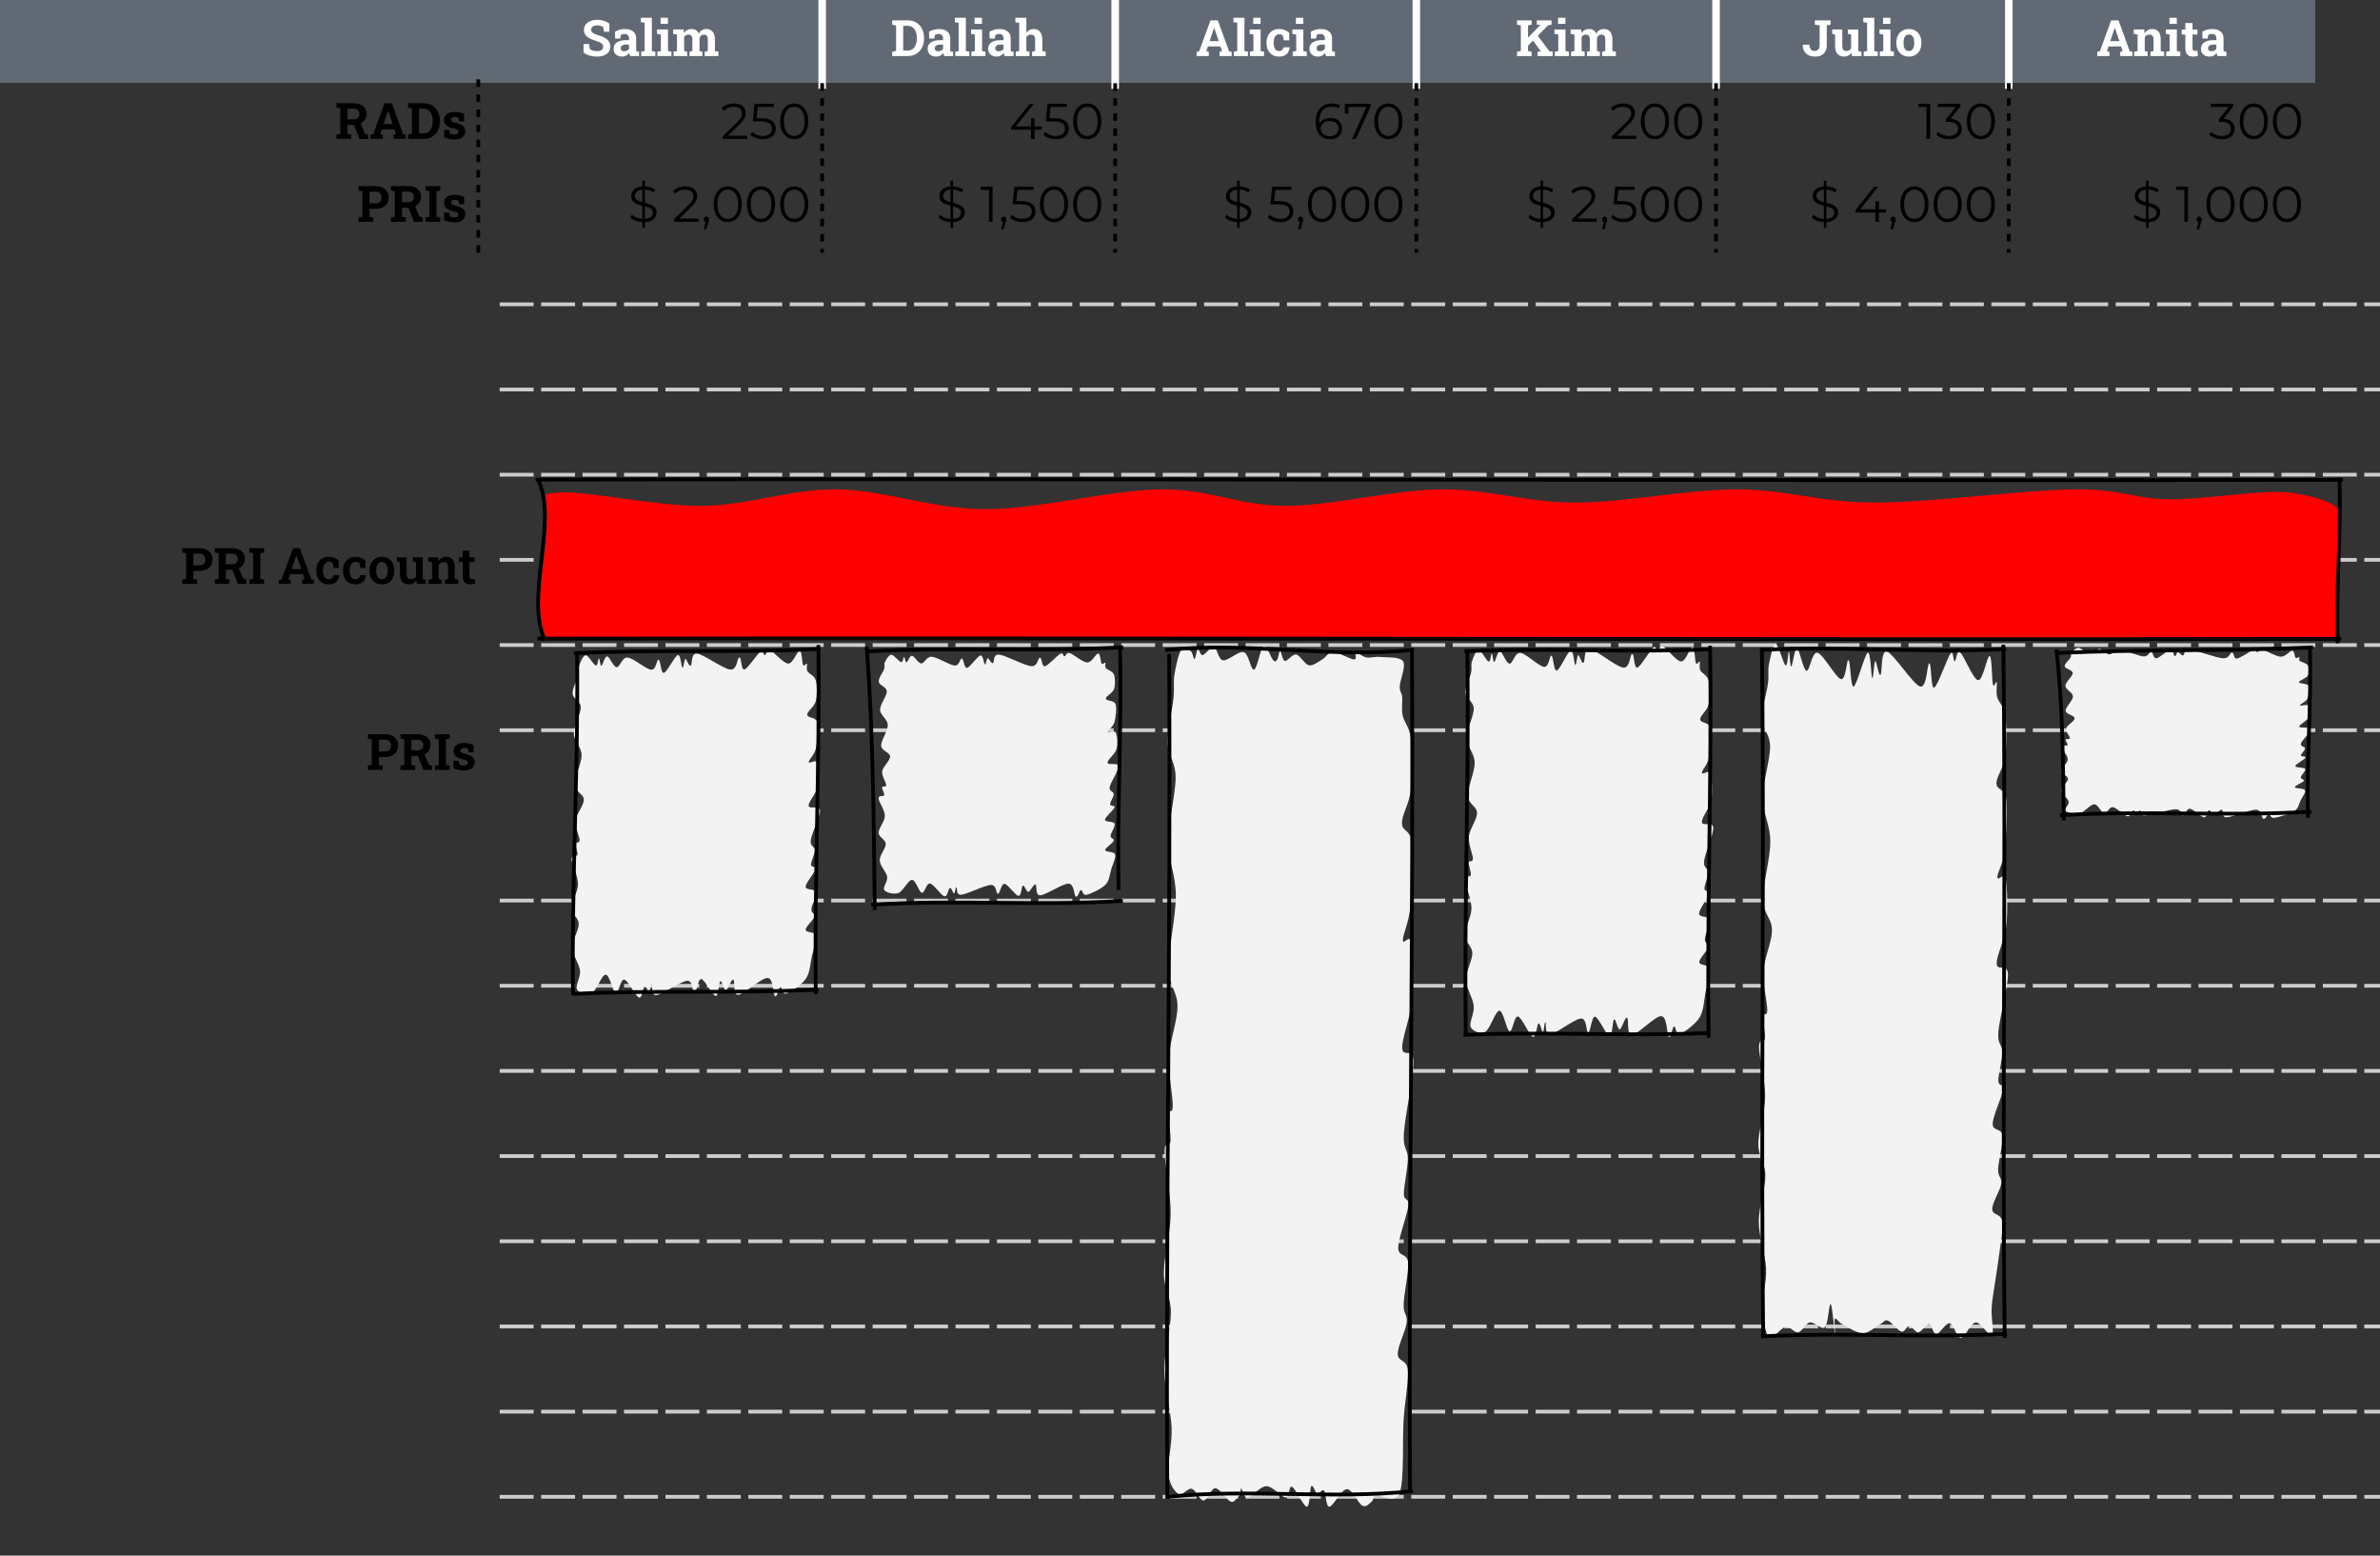 <svg version="1.1" viewBox="0.0 0.0 631.832 412.858" fill="none" stroke="none" stroke-linecap="square" stroke-miterlimit="10" xmlns:xlink="http://www.w3.org/1999/xlink" xmlns="http://www.w3.org/2000/svg"><rect x="0.0" y="0.0" width="631.832" height="412.858" fill="#333333" stroke="none"/><clipPath id="p.0"><path d="m0 0l631.832 0l0 412.858l-631.832 0l0 -412.858z" clip-rule="nonzero"/></clipPath><g clip-path="url(#p.0)"><path fill="#000000" fill-opacity="0.0" d="m0 0l631.832 0l0 412.858l-631.832 0z" fill-rule="evenodd"/><path fill="#000000" fill-opacity="0.0" d="m133.163 80.768l499.054 0" fill-rule="evenodd"/><path stroke="#cccccc" stroke-width="1.0" stroke-linejoin="round" stroke-linecap="butt" stroke-dasharray="8.0,3.0" d="m133.163 80.768l499.054 0" fill-rule="evenodd"/><path fill="#000000" fill-opacity="0.0" d="m133.163 103.375l499.054 0" fill-rule="evenodd"/><path stroke="#cccccc" stroke-width="1.0" stroke-linejoin="round" stroke-linecap="butt" stroke-dasharray="8.0,3.0" d="m133.163 103.375l499.054 0" fill-rule="evenodd"/><path fill="#000000" fill-opacity="0.0" d="m133.163 125.981l499.054 0" fill-rule="evenodd"/><path stroke="#cccccc" stroke-width="1.0" stroke-linejoin="round" stroke-linecap="butt" stroke-dasharray="8.0,3.0" d="m133.163 125.981l499.054 0" fill-rule="evenodd"/><path fill="#000000" fill-opacity="0.0" d="m133.163 148.587l499.054 0" fill-rule="evenodd"/><path stroke="#cccccc" stroke-width="1.0" stroke-linejoin="round" stroke-linecap="butt" stroke-dasharray="8.0,3.0" d="m133.163 148.587l499.054 0" fill-rule="evenodd"/><path fill="#000000" fill-opacity="0.0" d="m133.163 171.193l499.054 0" fill-rule="evenodd"/><path stroke="#cccccc" stroke-width="1.0" stroke-linejoin="round" stroke-linecap="butt" stroke-dasharray="8.0,3.0" d="m133.163 171.193l499.054 0" fill-rule="evenodd"/><path fill="#000000" fill-opacity="0.0" d="m133.163 193.799l499.054 0" fill-rule="evenodd"/><path stroke="#cccccc" stroke-width="1.0" stroke-linejoin="round" stroke-linecap="butt" stroke-dasharray="8.0,3.0" d="m133.163 193.799l499.054 0" fill-rule="evenodd"/><path fill="#000000" fill-opacity="0.0" d="m133.163 261.618l499.054 0" fill-rule="evenodd"/><path stroke="#cccccc" stroke-width="1.0" stroke-linejoin="round" stroke-linecap="butt" stroke-dasharray="8.0,3.0" d="m133.163 261.618l499.054 0" fill-rule="evenodd"/><path fill="#000000" fill-opacity="0.0" d="m133.163 284.224l499.054 0" fill-rule="evenodd"/><path stroke="#cccccc" stroke-width="1.0" stroke-linejoin="round" stroke-linecap="butt" stroke-dasharray="8.0,3.0" d="m133.163 284.224l499.054 0" fill-rule="evenodd"/><path fill="#000000" fill-opacity="0.0" d="m133.163 306.83l499.054 0" fill-rule="evenodd"/><path stroke="#cccccc" stroke-width="1.0" stroke-linejoin="round" stroke-linecap="butt" stroke-dasharray="8.0,3.0" d="m133.163 306.83l499.054 0" fill-rule="evenodd"/><path fill="#000000" fill-opacity="0.0" d="m133.163 329.436l499.054 0" fill-rule="evenodd"/><path stroke="#cccccc" stroke-width="1.0" stroke-linejoin="round" stroke-linecap="butt" stroke-dasharray="8.0,3.0" d="m133.163 329.436l499.054 0" fill-rule="evenodd"/><path fill="#000000" fill-opacity="0.0" d="m133.163 352.042l499.054 0" fill-rule="evenodd"/><path stroke="#cccccc" stroke-width="1.0" stroke-linejoin="round" stroke-linecap="butt" stroke-dasharray="8.0,3.0" d="m133.163 352.042l499.054 0" fill-rule="evenodd"/><path fill="#000000" fill-opacity="0.0" d="m133.163 374.649l499.054 0" fill-rule="evenodd"/><path stroke="#cccccc" stroke-width="1.0" stroke-linejoin="round" stroke-linecap="butt" stroke-dasharray="8.0,3.0" d="m133.163 374.649l499.054 0" fill-rule="evenodd"/><path fill="#000000" fill-opacity="0.0" d="m133.163 397.255l499.054 0" fill-rule="evenodd"/><path stroke="#cccccc" stroke-width="1.0" stroke-linejoin="round" stroke-linecap="butt" stroke-dasharray="8.0,3.0" d="m133.163 397.255l499.054 0" fill-rule="evenodd"/><path fill="#000000" fill-opacity="0.0" d="m133.163 239.012l499.054 0" fill-rule="evenodd"/><path stroke="#cccccc" stroke-width="1.0" stroke-linejoin="round" stroke-linecap="butt" stroke-dasharray="8.0,3.0" d="m133.163 239.012l499.054 0" fill-rule="evenodd"/><path fill="#ff0000" d="m146.454 169.415l474.079 0l0 -32.535l-474.079 0z" fill-rule="evenodd"/><path fill="#000000" fill-opacity="0.0" d="m536.203 199.199l0 0c0 -1.47 1.192 -2.661 2.661 -2.661l0 0c0.706 0 1.383 0.28 1.882 0.78c0.499 0.499 0.779 1.176 0.779 1.882l0 0c0 1.47 -1.192 2.661 -2.661 2.661l0 0c-1.47 0 -2.661 -1.192 -2.661 -2.661z" fill-rule="evenodd"/><path fill="#f3f3f3" d="m390.537 178.494c-0.283 1.394 -1.6 3.896 -1.484 5.485c0.115 1.59 2.118 2.062 2.176 4.053c0.058 1.991 -1.869 5.503 -1.826 7.893c0.043 2.389 2.038 3.895 2.083 6.444c0.045 2.549 -1.916 6.623 -1.813 8.85c0.103 2.227 2.386 2.708 2.431 4.513c0.045 1.805 -1.98 4.286 -2.16 6.314c-0.181 2.028 1.082 4.71 1.077 5.853c-0.005 1.143 -1.014 0.286 -1.108 1.007c-0.094 0.721 0.71 2.543 0.544 3.321c-0.166 0.777 -1.57 -0.117 -1.54 1.344c0.03 1.46 1.719 4.973 1.721 7.418c0.002 2.445 -1.748 5.261 -1.711 7.252c0.037 1.991 1.887 2.729 1.935 4.694c0.048 1.964 -1.712 4.755 -1.649 7.091c0.063 2.336 1.82 4.833 2.025 6.923c0.205 2.09 -1.31 4.472 -0.795 5.619c0.514 1.147 2.613 1.983 3.881 1.262c1.268 -0.72 2.659 -5.564 3.729 -5.585c1.07 -0.021 1.868 5.204 2.692 5.459c0.824 0.255 1.222 -4.173 2.255 -3.926c1.032 0.246 3.031 5.098 3.94 5.404c0.908 0.306 1.066 -3.365 1.51 -3.571c0.444 -0.206 0.853 2.377 1.153 2.336c0.301 -0.041 0.327 -2.672 0.65 -2.58c0.323 0.092 -0.287 3.31 1.29 3.134c1.577 -0.176 6.49 -4.114 8.173 -4.189c1.682 -0.075 1.299 3.822 1.922 3.741c0.623 -0.081 0.877 -4.369 1.814 -4.224c0.937 0.145 2.966 4.971 3.809 5.092c0.843 0.121 0.798 -4.078 1.251 -4.363c0.454 -0.286 0.9 2.728 1.47 2.65c0.571 -0.078 1.41 -3.36 1.953 -3.119c0.543 0.241 -0.208 4.635 1.308 4.568c1.516 -0.067 6.157 -5.058 7.79 -4.971c1.633 0.087 1.44 5.042 2.008 5.495c0.567 0.453 0.91 -2.649 1.397 -2.777c0.487 -0.128 0.396 2.402 1.524 2.007c1.127 -0.395 4.101 -2.519 5.239 -4.376c1.139 -1.857 1.154 -4.62 1.593 -6.766c0.439 -2.145 1.317 -4.789 1.039 -6.106c-0.278 -1.317 -2.64 -0.842 -2.705 -1.796c-0.065 -0.954 2.069 -2.909 2.315 -3.929c0.246 -1.02 -0.885 -0.967 -0.839 -2.191c0.046 -1.224 1.369 -4.019 1.114 -5.151c-0.254 -1.132 -2.635 -0.497 -2.641 -1.64c-0.005 -1.143 2.375 -4.118 2.61 -5.218c0.235 -1.1 -1.169 -0.426 -1.203 -1.381c-0.034 -0.955 1.017 -3.125 1.001 -4.347c-0.017 -1.222 -1.323 -1.008 -1.1 -2.984c0.223 -1.976 2.532 -7.15 2.436 -8.873c-0.096 -1.723 -2.923 -0.246 -3.013 -1.465c-0.089 -1.219 2.101 -3.704 2.477 -5.847c0.376 -2.143 0.192 -5.804 -0.219 -7.008c-0.411 -1.204 -2.187 0.496 -2.249 -0.218c-0.062 -0.714 1.51 -2.086 1.878 -4.069c0.368 -1.982 0.717 -6.143 0.331 -7.826c-0.386 -1.684 -2.583 -1.215 -2.649 -2.275c-0.066 -1.06 1.879 -2.368 2.25 -4.085c0.371 -1.717 0.351 -4.72 -0.022 -6.218c-0.374 -1.498 -1.824 -1.937 -2.219 -2.77c-0.396 -0.833 0.037 -1.916 -0.154 -2.227c-0.191 -0.311 -0.672 1.012 -0.993 0.362c-0.321 -0.65 -0.275 -4.185 -0.931 -4.262c-0.656 -0.077 -1.704 3.823 -3.004 3.801c-1.299 -0.023 -3.746 -3.504 -4.791 -3.937c-1.045 -0.433 -1.042 1.294 -1.478 1.341c-0.436 0.047 -0.244 -1.766 -1.138 -1.061c-0.895 0.705 -3.298 5.009 -4.229 5.289c-0.931 0.28 -0.735 -3.608 -1.359 -3.607c-0.624 3.0517578E-4 -0.51 3.819 -2.383 3.609c-1.873 -0.21 -7.097 -4.654 -8.856 -4.868c-1.759 -0.214 -1.182 3.322 -1.698 3.584c-0.516 0.262 -1.037 -2.108 -1.4 -2.013c-0.362 0.095 -0.439 2.783 -0.774 2.585c-0.335 -0.198 -0.419 -4.021 -1.237 -3.772c-0.818 0.249 -2.82 5.041 -3.669 5.265c-0.849 0.224 -0.862 -3.762 -1.425 -3.922c-0.563 -0.16 -0.582 3.086 -1.955 2.96c-1.373 -0.125 -4.755 -3.567 -6.285 -3.712c-1.529 -0.145 -1.987 2.909 -2.892 2.843c-0.905 -0.066 -1.861 -3.161 -2.538 -3.238c-0.676 -0.077 -1.158 2.682 -1.521 2.777c-0.363 0.095 -0.405 -2.189 -0.655 -2.204c-0.25 -0.015 -0.259 2.272 -0.843 2.112c-0.584 -0.16 -1.922 -3.08 -2.66 -3.073c-0.738 0.006 -1.437 2.113 -1.767 3.111c-0.33 0.998 0.071 1.484 -0.211 2.878z" fill-rule="evenodd"/><path fill="#000000" fill-opacity="0.0" d="m389.296 172.821c21.518 -0.921 43.018 0.434 64.536 -0.487" fill-rule="evenodd"/><path stroke="#000000" stroke-width="1.0" stroke-linejoin="round" stroke-linecap="butt" d="m389.296 172.821c21.518 -0.921 43.018 0.434 64.536 -0.487" fill-rule="evenodd"/><path fill="#000000" fill-opacity="0.0" d="m453.994 171.875c0.476 34.348 -0.874 68.696 -0.398 103.044" fill-rule="evenodd"/><path stroke="#000000" stroke-width="1.0" stroke-linejoin="round" stroke-linecap="butt" d="m453.994 171.875c0.476 34.348 -0.874 68.696 -0.398 103.044" fill-rule="evenodd"/><path fill="#000000" fill-opacity="0.0" d="m389.546 172.81c0.47 33.896 -0.886 67.792 -0.416 101.689" fill-rule="evenodd"/><path stroke="#000000" stroke-width="1.0" stroke-linejoin="round" stroke-linecap="butt" d="m389.546 172.81c0.47 33.896 -0.886 67.792 -0.416 101.689" fill-rule="evenodd"/><path fill="#000000" fill-opacity="0.0" d="m389.036 274.654c21.433 -0.921 42.848 0.434 64.281 -0.487" fill-rule="evenodd"/><path stroke="#000000" stroke-width="1.0" stroke-linejoin="round" stroke-linecap="butt" d="m389.036 274.654c21.433 -0.921 42.848 0.434 64.281 -0.487" fill-rule="evenodd"/><path fill="#000000" fill-opacity="0.0" d="m1.398 125.225l134.079 0l0 49.858l-134.079 0z" fill-rule="evenodd"/><path fill="#000000" d="m48.403 154.954l0 -1.141l1.016 -0.188l0 -6.812l-1.016 -0.188l0 -1.141l1.016 0l3.5 0q1.094 0 1.875 0.375q0.781 0.375 1.203 1.062q0.422 0.672 0.422 1.578q0 0.906 -0.422 1.594q-0.422 0.672 -1.203 1.047q-0.781 0.375 -1.875 0.375l-1.594 0l0 2.109l1.0 0.188l0 1.141l-3.922 0zm2.922 -4.906l1.594 0q0.797 0 1.203 -0.422q0.406 -0.438 0.406 -1.109q0 -0.688 -0.406 -1.125q-0.406 -0.453 -1.203 -0.453l-1.594 0l0 3.109zm5.701 4.906l0 -1.141l1.016 -0.188l0 -6.812l-1.016 -0.188l0 -1.141l4.5 0q1.094 0 1.875 0.344q0.781 0.328 1.188 0.969q0.422 0.625 0.422 1.5q0 0.844 -0.422 1.5q-0.406 0.656 -1.156 1.031q-0.734 0.375 -1.703 0.391l-1.781 0l0 2.406l1.0 0.188l0 1.141l-3.922 0zm6.109 0l-1.594 -4.094l1.703 -0.422l1.375 3.188l0.812 0.188l0 1.141l-2.297 0zm-3.188 -5.203l1.547 0q0.812 0 1.219 -0.344q0.406 -0.359 0.406 -1.016q0 -0.656 -0.406 -1.047q-0.391 -0.406 -1.188 -0.406l-1.578 0l0 2.812zm6.241 5.203l0 -1.141l1.016 -0.188l0 -6.812l-1.016 -0.188l0 -1.141l3.922 0l0 1.141l-1.0 0.188l0 6.812l1.0 0.188l0 1.141l-3.922 0z" fill-rule="nonzero"/><path fill="#000000" d="m74.069 154.954l0 -1.062l0.672 -0.109l3.078 -8.297l1.766 0l3.062 8.297l0.672 0.109l0 1.062l-3.125 0l0 -1.062l0.672 -0.125l-0.453 -1.391l-3.438 0l-0.453 1.391l0.656 0.125l0 1.062l-3.109 0zm3.344 -3.922l2.562 0l-1.172 -3.359l-0.094 -0.281l-0.031 0l-0.094 0.281l-1.172 3.359zm9.815 4.062q-1.0 0 -1.734 -0.453q-0.719 -0.453 -1.125 -1.25q-0.391 -0.812 -0.391 -1.844l0 -0.219q0 -1.031 0.391 -1.828q0.406 -0.797 1.125 -1.25q0.734 -0.469 1.734 -0.469q0.922 0 1.594 0.297q0.688 0.281 1.109 0.703l0 1.953l-1.344 0l-0.234 -1.266q-0.172 -0.172 -0.438 -0.266q-0.266 -0.109 -0.547 -0.109q-0.531 0 -0.891 0.281q-0.359 0.281 -0.547 0.781q-0.188 0.484 -0.188 1.172l0 0.219q0 0.734 0.188 1.219q0.203 0.484 0.547 0.734q0.344 0.234 0.766 0.234q0.531 0 0.859 -0.281q0.328 -0.297 0.453 -0.797l1.516 0l0.016 0.031q-0.094 0.719 -0.422 1.266q-0.328 0.531 -0.922 0.844q-0.594 0.297 -1.516 0.297zm7.074 0q-1.0 0 -1.734 -0.453q-0.719 -0.453 -1.125 -1.25q-0.391 -0.812 -0.391 -1.844l0 -0.219q0 -1.031 0.391 -1.828q0.406 -0.797 1.125 -1.25q0.734 -0.469 1.734 -0.469q0.922 0 1.594 0.297q0.688 0.281 1.109 0.703l0 1.953l-1.344 0l-0.234 -1.266q-0.172 -0.172 -0.438 -0.266q-0.266 -0.109 -0.547 -0.109q-0.531 0 -0.891 0.281q-0.359 0.281 -0.547 0.781q-0.188 0.484 -0.188 1.172l0 0.219q0 0.734 0.188 1.219q0.203 0.484 0.547 0.734q0.344 0.234 0.766 0.234q0.531 0 0.859 -0.281q0.328 -0.297 0.453 -0.797l1.516 0l0.016 0.031q-0.094 0.719 -0.422 1.266q-0.328 0.531 -0.922 0.844q-0.594 0.297 -1.516 0.297zm7.101 0q-1.031 0 -1.766 -0.453q-0.734 -0.469 -1.141 -1.266q-0.391 -0.812 -0.391 -1.875l0 -0.125q0 -1.062 0.391 -1.859q0.406 -0.812 1.141 -1.266q0.734 -0.469 1.75 -0.469q1.031 0 1.766 0.469q0.734 0.453 1.125 1.266q0.391 0.797 0.391 1.859l0 0.125q0 1.062 -0.391 1.875q-0.391 0.797 -1.125 1.266q-0.734 0.453 -1.75 0.453zm0 -1.359q0.516 0 0.844 -0.281q0.344 -0.281 0.5 -0.781q0.172 -0.516 0.172 -1.172l0 -0.125q0 -0.656 -0.172 -1.156q-0.156 -0.5 -0.5 -0.781q-0.344 -0.297 -0.859 -0.297q-0.516 0 -0.859 0.297q-0.328 0.281 -0.5 0.781q-0.156 0.5 -0.156 1.156l0 0.125q0 0.672 0.156 1.172q0.172 0.5 0.5 0.781q0.344 0.281 0.875 0.281zm7.159 1.359q-1.125 0 -1.766 -0.703q-0.625 -0.719 -0.625 -2.234l0 -2.969l-0.781 -0.203l0 -1.078l0.781 0l1.766 0l0 4.266q0 0.828 0.266 1.188q0.281 0.344 0.859 0.344q0.469 0 0.812 -0.188q0.359 -0.188 0.578 -0.547l0 -3.781l-0.859 -0.203l0 -1.078l0.859 0l1.766 0l0 5.781l0.844 0.203l0 1.062l-2.406 0l-0.109 -0.922q-0.328 0.516 -0.844 0.797q-0.5 0.266 -1.141 0.266zm5.174 -0.141l0 -1.062l0.953 -0.203l0 -4.5l-1.016 -0.203l0 -1.078l2.656 0l0.078 1.016q0.359 -0.531 0.875 -0.828q0.531 -0.312 1.188 -0.312q1.062 0 1.656 0.672q0.609 0.656 0.609 2.094l0 3.141l0.938 0.203l0 1.062l-3.578 0l0 -1.062l0.859 -0.203l0 -3.141q0 -0.75 -0.297 -1.062q-0.297 -0.312 -0.891 -0.312q-0.438 0 -0.766 0.188q-0.328 0.188 -0.547 0.547l0 3.781l0.828 0.203l0 1.062l-3.547 0zm11.089 0.125q-0.938 0 -1.453 -0.516q-0.516 -0.531 -0.516 -1.672l0 -3.719l-1.0 0l0 -1.266l1.0 0l0 -1.719l1.766 0l0 1.719l1.344 0l0 1.266l-1.344 0l0 3.719q0 0.438 0.172 0.625q0.188 0.188 0.5 0.188q0.172 0 0.375 -0.016q0.203 -0.031 0.328 -0.062l0.172 1.25q-0.297 0.094 -0.656 0.141q-0.344 0.062 -0.688 0.062z" fill-rule="nonzero"/><path fill="#000000" fill-opacity="0.0" d="m1.398 175.611l134.079 0l0 49.858l-134.079 0z" fill-rule="evenodd"/><path fill="#000000" d="m97.674 204.34l0 -1.141l1.016 -0.188l0 -6.812l-1.016 -0.188l0 -1.141l1.016 0l3.5 0q1.094 0 1.875 0.375q0.781 0.375 1.203 1.062q0.422 0.672 0.422 1.578q0 0.906 -0.422 1.594q-0.422 0.672 -1.203 1.047q-0.781 0.375 -1.875 0.375l-1.594 0l0 2.109l1.0 0.188l0 1.141l-3.922 0zm2.922 -4.906l1.594 0q0.797 0 1.203 -0.422q0.406 -0.438 0.406 -1.109q0 -0.688 -0.406 -1.125q-0.406 -0.453 -1.203 -0.453l-1.594 0l0 3.109zm5.701 4.906l0 -1.141l1.016 -0.188l0 -6.812l-1.016 -0.188l0 -1.141l4.5 0q1.094 0 1.875 0.344q0.781 0.328 1.188 0.969q0.422 0.625 0.422 1.5q0 0.844 -0.422 1.5q-0.406 0.656 -1.156 1.031q-0.734 0.375 -1.703 0.391l-1.781 0l0 2.406l1.0 0.188l0 1.141l-3.922 0zm6.109 0l-1.594 -4.094l1.703 -0.422l1.375 3.188l0.812 0.188l0 1.141l-2.297 0zm-3.188 -5.203l1.547 0q0.812 0 1.219 -0.344q0.406 -0.359 0.406 -1.016q0 -0.656 -0.406 -1.047q-0.391 -0.406 -1.188 -0.406l-1.578 0l0 2.812zm6.241 5.203l0 -1.141l1.016 -0.188l0 -6.812l-1.016 -0.188l0 -1.141l3.922 0l0 1.141l-1.0 0.188l0 6.812l1.0 0.188l0 1.141l-3.922 0zm7.709 0.141q-0.781 0 -1.469 -0.141q-0.672 -0.156 -1.297 -0.438l-0.016 -2.0l1.312 0l0.266 1.016q0.219 0.109 0.484 0.188q0.266 0.062 0.594 0.062q0.641 0 0.891 -0.203q0.266 -0.219 0.266 -0.531q0 -0.297 -0.281 -0.516q-0.266 -0.234 -1.094 -0.391q-1.25 -0.266 -1.844 -0.812q-0.594 -0.547 -0.594 -1.406q0 -0.578 0.297 -1.062q0.297 -0.484 0.906 -0.766q0.609 -0.297 1.562 -0.297q0.797 0 1.453 0.156q0.656 0.141 1.109 0.391l0.016 1.938l-1.312 0l-0.203 -0.938q-0.172 -0.125 -0.422 -0.188q-0.234 -0.062 -0.531 -0.062q-0.5 0 -0.766 0.203q-0.266 0.203 -0.266 0.516q0 0.188 0.094 0.344q0.094 0.156 0.375 0.297q0.281 0.125 0.812 0.25q1.312 0.297 1.906 0.797q0.609 0.5 0.609 1.391q0 0.984 -0.719 1.594q-0.719 0.609 -2.141 0.609z" fill-rule="nonzero"/><path fill="#f3f3f3" d="m311.532 185.343c-0.301 3.027 -1.65 8.399 -1.557 11.893c0.094 3.495 2.088 4.718 2.12 9.074c0.031 4.356 -1.942 11.833 -1.931 17.064c0.01 5.231 1.983 8.739 1.993 14.324c0.01 5.585 -2.004 14.305 -1.931 19.186c0.073 4.882 2.348 6.157 2.368 10.104c0.02 3.947 -2.038 9.164 -2.246 13.58c-0.208 4.416 1.018 10.41 0.998 12.915c-0.02 2.505 -1.016 0.545 -1.12 2.114c-0.104 1.569 0.674 5.619 0.497 7.301c-0.177 1.681 -1.567 -0.41 -1.557 2.787c0.01 3.198 1.65 11.05 1.619 16.399c-0.031 5.349 -1.817 11.331 -1.807 15.694c0.01 4.363 1.848 6.179 1.869 10.484c0.021 4.305 -1.774 10.234 -1.743 15.346c0.031 5.111 1.753 10.732 1.929 15.322c0.177 4.59 -1.175 9.287 -0.87 12.218c0.305 2.931 1.666 4.706 2.702 5.369c1.036 0.663 2.404 -1.677 3.513 -1.394c1.109 0.284 2.093 3.12 3.139 3.096c1.046 -0.024 1.953 -3.282 3.137 -3.239c1.184 0.044 3.005 3.07 3.967 3.5c0.962 0.43 1.361 -0.515 1.807 -0.919c0.446 -0.404 0.684 -1.098 0.871 -1.504c0.188 -0.406 -0.066 -1.163 0.256 -0.934c0.322 0.228 0.568 2.418 1.677 2.304c1.109 -0.113 3.293 -2.985 4.977 -2.985c1.683 0 3.993 2.959 5.122 2.985c1.129 0.026 0.719 -3.237 1.654 -2.827c0.935 0.41 3.098 5.316 3.956 5.289c0.858 -0.026 0.732 -4.868 1.19 -5.448c0.457 -0.579 0.99 1.774 1.555 1.972c0.565 0.198 1.294 -1.363 1.834 -0.784c0.54 0.579 0.403 4.329 1.407 4.26c1.004 -0.069 3.158 -4.627 4.617 -4.672c1.46 -0.045 3.033 3.86 4.142 4.403c1.109 0.542 1.903 -0.699 2.51 -1.148c0.607 -0.449 -0.104 -1.153 1.13 -1.544c1.234 -0.391 5.058 2.542 6.275 -0.8c1.217 -3.342 0.667 -13.829 1.025 -19.25c0.358 -5.42 1.381 -10.357 1.122 -13.271c-0.259 -2.914 -2.626 -2.118 -2.678 -4.213c-0.052 -2.094 2.107 -6.151 2.366 -8.354c0.259 -2.203 -0.872 -2.188 -0.809 -4.862c0.062 -2.674 1.423 -8.676 1.184 -11.181c-0.239 -2.505 -2.627 -1.351 -2.616 -3.848c0.01 -2.497 2.429 -8.754 2.678 -11.133c0.249 -2.379 -1.163 -1.052 -1.184 -3.144c-0.021 -2.092 1.06 -6.733 1.06 -9.407c0 -2.674 -1.309 -2.331 -1.06 -6.636c0.249 -4.305 2.629 -15.413 2.556 -19.194c-0.073 -3.781 -2.92 -0.817 -2.993 -3.492c-0.073 -2.675 2.151 -7.91 2.556 -12.559c0.405 -4.648 0.271 -12.655 -0.124 -15.33c-0.395 -2.675 -2.194 0.849 -2.246 -0.721c-0.052 -1.569 1.538 -4.391 1.933 -8.694c0.395 -4.304 0.8 -13.406 0.437 -17.127c-0.364 -3.722 -2.566 -2.882 -2.618 -5.202c-0.052 -2.32 1.911 -4.996 2.306 -8.718c0.395 -3.722 0.415 -10.297 0.062 -13.612c-0.353 -3.315 -1.797 -4.418 -2.182 -6.279c-0.384 -1.861 0.005 -3.591 -0.124 -4.886c-0.129 -1.295 -0.688 -1.301 -0.65 -2.882c0.038 -1.581 1.716 -5.309 0.879 -6.604c-0.837 -1.295 -4.288 -0.991 -5.899 -1.164c-1.611 -0.173 -2.678 0.3 -3.765 0.127c-1.088 -0.173 -2.197 -1.251 -2.762 -1.164c-0.565 0.087 0.398 1.729 -0.627 1.687c-1.025 -0.042 -4.121 -1.94 -5.522 -1.94c-1.401 0 -1.819 1.358 -2.886 1.94c-1.067 0.582 -2.364 1.768 -3.515 1.552c-1.151 -0.216 -2.322 -2.657 -3.389 -2.851c-1.067 -0.194 -2.301 1.837 -3.012 1.687c-0.711 -0.15 -0.919 -2.525 -1.254 -2.589c-0.335 -0.065 -0.449 1.796 -0.753 2.201c-0.304 0.405 -0.463 0.816 -1.069 0.23c-0.607 -0.586 -1.718 -4.155 -2.57 -3.745c-0.852 0.409 -1.662 5.936 -2.541 6.2c-0.879 0.264 -1.36 -4.207 -2.731 -4.616c-1.371 -0.409 -4.179 2.378 -5.497 2.162c-1.318 -0.216 -1.507 -3.228 -2.411 -3.46c-0.904 -0.232 -2.303 1.981 -3.014 2.067c-0.711 0.086 -0.888 -1.729 -1.252 -1.552c-0.364 0.177 -0.616 2.527 -0.93 2.613c-0.314 0.086 -0.371 -1.685 -0.953 -2.098c-0.582 -0.413 -1.813 -1.423 -2.537 -0.38c-0.724 1.043 -1.466 4.484 -1.809 6.636c-0.343 2.151 0.051 3.244 -0.25 6.271z" fill-rule="evenodd"/><path fill="#000000" fill-opacity="0.0" d="m309.825 172.48c21.619 -2.156 43.228 2.206 64.848 0.051" fill-rule="evenodd"/><path stroke="#000000" stroke-width="1.0" stroke-linejoin="round" stroke-linecap="butt" d="m309.825 172.48c21.619 -2.156 43.228 2.206 64.848 0.051" fill-rule="evenodd"/><path fill="#000000" fill-opacity="0.0" d="m374.838 172.519c0.445 74.413 -0.936 148.838 -0.491 223.251" fill-rule="evenodd"/><path stroke="#000000" stroke-width="1.0" stroke-linejoin="round" stroke-linecap="butt" d="m374.838 172.519c0.445 74.413 -0.936 148.838 -0.491 223.251" fill-rule="evenodd"/><path fill="#000000" fill-opacity="0.0" d="m310.383 174.054c0.445 74.413 -0.936 148.838 -0.491 223.251" fill-rule="evenodd"/><path stroke="#000000" stroke-width="1.0" stroke-linejoin="round" stroke-linecap="butt" d="m310.383 174.054c0.445 74.413 -0.936 148.838 -0.491 223.251" fill-rule="evenodd"/><path fill="#000000" fill-opacity="0.0" d="m310.326 397.217c21.436 -2.135 42.852 0.722 64.288 -1.413" fill-rule="evenodd"/><path stroke="#000000" stroke-width="1.0" stroke-linejoin="round" stroke-linecap="butt" d="m310.326 397.217c21.436 -2.135 42.852 0.722 64.288 -1.413" fill-rule="evenodd"/><path fill="#f3f3f3" d="m153.51 179.241c-0.286 1.237 -1.61 3.466 -1.498 4.873c0.111 1.407 2.112 1.807 2.165 3.57c0.053 1.763 -1.883 4.893 -1.847 7.009c0.036 2.116 2.027 3.431 2.065 5.689c0.038 2.258 -1.933 5.885 -1.836 7.857c0.097 1.972 2.379 2.377 2.419 3.975c0.04 1.598 -1.991 3.816 -2.176 5.614c-0.186 1.798 1.07 4.162 1.061 5.175c-0.008 1.013 -1.015 0.263 -1.111 0.902c-0.096 0.64 0.703 2.246 0.535 2.937c-0.168 0.69 -1.57 -0.089 -1.544 1.205c0.026 1.293 1.706 4.389 1.701 6.555c-0.005 2.166 -1.762 4.677 -1.73 6.441c0.032 1.763 1.88 2.4 1.922 4.14c0.042 1.739 -1.724 4.228 -1.667 6.297c0.057 2.068 1.807 4.264 2.007 6.114c0.199 1.85 -1.321 3.974 -0.81 4.985c0.511 1.011 2.608 1.732 3.878 1.082c1.27 -0.65 2.673 -4.954 3.743 -4.982c1.07 -0.029 1.854 4.592 2.678 4.811c0.824 0.219 1.233 -3.708 2.265 -3.499c1.032 0.208 3.018 4.488 3.925 4.75c0.907 0.262 1.075 -2.991 1.519 -3.177c0.444 -0.186 0.847 2.097 1.147 2.059c0.301 -0.039 0.334 -2.37 0.657 -2.291c0.323 0.079 -0.295 2.935 1.282 2.764c1.577 -0.17 6.5 -3.705 8.183 -3.787c1.682 -0.082 1.289 3.373 1.912 3.296c0.623 -0.077 0.888 -3.879 1.825 -3.759c0.937 0.119 2.952 4.375 3.795 4.475c0.843 0.1 0.808 -3.62 1.262 -3.877c0.454 -0.257 0.892 2.408 1.463 2.333c0.571 -0.075 1.418 -2.99 1.961 -2.781c0.543 0.209 -0.22 4.108 1.296 4.034c1.516 -0.074 6.169 -4.538 7.802 -4.476c1.632 0.062 1.427 4.453 1.993 4.849c0.566 0.396 0.917 -2.355 1.404 -2.473c0.487 -0.118 0.39 2.124 1.518 1.764c1.128 -0.36 4.107 -2.27 5.25 -3.926c1.143 -1.656 1.166 -4.104 1.611 -6.008c0.444 -1.905 1.329 -4.255 1.055 -5.419c-0.274 -1.164 -2.637 -0.721 -2.7 -1.566c-0.062 -0.845 2.076 -2.596 2.325 -3.502c0.249 -0.906 -0.882 -0.849 -0.833 -1.933c0.049 -1.084 1.379 -3.573 1.128 -4.574c-0.251 -1 -2.634 -0.416 -2.636 -1.428c-0.002 -1.012 2.386 -3.67 2.623 -4.647c0.237 -0.976 -1.168 -0.367 -1.199 -1.212c-0.031 -0.845 1.025 -2.778 1.012 -3.86c-0.013 -1.082 -1.32 -0.88 -1.092 -2.633c0.228 -1.753 2.551 -6.357 2.459 -7.883c-0.092 -1.525 -2.923 -0.191 -3.009 -1.269c-0.086 -1.079 2.11 -3.301 2.492 -5.203c0.382 -1.901 0.207 -5.143 -0.201 -6.206c-0.408 -1.063 -2.188 0.46 -2.248 -0.172c-0.06 -0.632 1.515 -1.862 1.889 -3.622c0.373 -1.76 0.733 -5.448 0.351 -6.936c-0.382 -1.488 -2.579 -1.052 -2.643 -1.99c-0.064 -0.938 1.885 -2.115 2.261 -3.64c0.376 -1.525 0.364 -4.184 -0.006 -5.508c-0.37 -1.323 -1.818 -1.699 -2.212 -2.433c-0.393 -0.734 0.042 -1.697 -0.149 -1.971c-0.19 -0.274 -0.675 0.902 -0.994 0.33c-0.319 -0.573 -0.264 -3.705 -0.92 -3.766c-0.656 -0.062 -1.714 3.403 -3.013 3.395c-1.299 -0.008 -3.737 -3.069 -4.78 -3.443c-1.044 -0.373 -1.045 1.156 -1.482 1.202c-0.436 0.045 -0.239 -1.562 -1.135 -0.929c-0.896 0.633 -3.311 4.468 -4.243 4.725c-0.932 0.257 -0.726 -3.189 -1.349 -3.183c-0.624 0.006 -0.52 3.388 -2.392 3.22c-1.872 -0.168 -7.084 -4.056 -8.843 -4.23c-1.758 -0.173 -1.191 2.954 -1.708 3.191c-0.517 0.237 -1.032 -1.858 -1.394 -1.77c-0.363 0.088 -0.446 2.469 -0.781 2.297c-0.335 -0.172 -0.409 -3.558 -1.227 -3.33c-0.818 0.228 -2.833 4.492 -3.682 4.698c-0.85 0.206 -0.852 -3.324 -1.415 -3.461c-0.563 -0.137 -0.59 2.739 -1.963 2.641c-1.373 -0.098 -4.745 -3.115 -6.274 -3.229c-1.529 -0.114 -1.995 2.595 -2.899 2.546c-0.905 -0.05 -1.853 -2.783 -2.529 -2.844c-0.676 -0.062 -1.165 2.386 -1.528 2.474c-0.363 0.088 -0.399 -1.935 -0.649 -1.947c-0.25 -0.011 -0.265 2.015 -0.848 1.879c-0.583 -0.136 -1.914 -2.71 -2.652 -2.698c-0.738 0.012 -1.443 1.885 -1.775 2.772c-0.332 0.887 0.067 1.314 -0.219 2.551z" fill-rule="evenodd"/><path fill="#000000" fill-opacity="0.0" d="m152.83 173.353c21.435 -1.041 42.845 -0.061 64.279 -1.102" fill-rule="evenodd"/><path stroke="#000000" stroke-width="1.0" stroke-linejoin="round" stroke-linecap="butt" d="m152.83 173.353c21.435 -1.041 42.845 -0.061 64.279 -1.102" fill-rule="evenodd"/><path fill="#000000" fill-opacity="0.0" d="m217.27 171.686c0.375 30.552 -1.076 61.122 -0.701 91.674" fill-rule="evenodd"/><path stroke="#000000" stroke-width="1.0" stroke-linejoin="round" stroke-linecap="butt" d="m217.27 171.686c0.375 30.552 -1.076 61.122 -0.701 91.674" fill-rule="evenodd"/><path fill="#000000" fill-opacity="0.0" d="m153.201 173.334c0.37 30.074 -1.459 60.186 -1.089 90.26" fill-rule="evenodd"/><path stroke="#000000" stroke-width="1.0" stroke-linejoin="round" stroke-linecap="butt" d="m153.201 173.334c0.37 30.074 -1.459 60.186 -1.089 90.26" fill-rule="evenodd"/><path fill="#000000" fill-opacity="0.0" d="m152.461 263.764c21.435 -1.041 42.845 -0.061 64.279 -1.102" fill-rule="evenodd"/><path stroke="#000000" stroke-width="1.0" stroke-linejoin="round" stroke-linecap="butt" d="m152.461 263.764c21.435 -1.041 42.845 -0.061 64.279 -1.102" fill-rule="evenodd"/><path fill="#f3f3f3" d="m549.691 174.496c-0.301 0.598 -1.652 1.654 -1.558 2.344c0.094 0.69 2.09 0.932 2.121 1.795c0.031 0.862 -1.943 2.345 -1.933 3.379c0.01 1.034 1.984 1.724 1.995 2.827c0.01 1.103 -2.006 2.828 -1.933 3.793c0.073 0.965 2.349 1.217 2.369 1.999c0.021 0.781 -2.037 1.816 -2.245 2.69c-0.208 0.874 1.018 2.058 0.997 2.553c-0.021 0.494 -1.018 0.104 -1.122 0.414c-0.104 0.31 0.675 1.114 0.499 1.447c-0.177 0.333 -1.569 -0.081 -1.558 0.552c0.01 0.632 1.652 2.184 1.62 3.242c-0.031 1.058 -1.819 2.242 -1.809 3.104c0.01 0.862 1.85 1.217 1.871 2.067c0.021 0.85 -1.776 2.024 -1.745 3.036c0.031 1.011 1.754 2.125 1.931 3.033c0.177 0.908 -1.37 1.909 -0.871 2.415c0.499 0.506 2.586 0.908 3.864 0.62c1.278 -0.287 2.733 -2.356 3.804 -2.344c1.07 0.011 1.797 2.287 2.618 2.413c0.821 0.126 1.279 -1.781 2.307 -1.655c1.029 0.126 2.962 2.263 3.866 2.413c0.904 0.15 1.112 -1.435 1.558 -1.516c0.447 -0.081 0.821 1.044 1.122 1.033c0.301 -0.012 0.363 -1.15 0.685 -1.103c0.322 0.046 -0.331 1.426 1.248 1.38c1.579 -0.046 6.545 -1.655 8.228 -1.655c1.683 0 1.247 1.678 1.871 1.655c0.624 -0.023 0.936 -1.873 1.871 -1.793c0.935 0.081 2.898 2.207 3.739 2.276c0.842 0.069 0.853 -1.749 1.31 -1.863c0.457 -0.115 0.863 1.197 1.434 1.174c0.571 -0.023 1.455 -1.427 1.995 -1.312c0.54 0.115 -0.271 2.001 1.246 2.001c1.517 0 6.224 -2.07 7.855 -2.001c1.631 0.069 1.372 2.208 1.933 2.415c0.561 0.207 0.946 -1.128 1.434 -1.174c0.488 -0.046 0.364 1.047 1.496 0.897c1.132 -0.149 4.134 -1.011 5.298 -1.793c1.164 -0.781 1.217 -1.976 1.684 -2.896c0.468 -0.92 1.381 -2.046 1.122 -2.621c-0.26 -0.575 -2.628 -0.415 -2.68 -0.829c-0.052 -0.414 2.108 -1.219 2.367 -1.655c0.26 -0.436 -0.872 -0.435 -0.809 -0.964c0.062 -0.528 1.423 -1.712 1.184 -2.207c-0.239 -0.494 -2.628 -0.266 -2.618 -0.76c0.01 -0.494 2.43 -1.736 2.68 -2.207c0.249 -0.471 -1.163 -0.207 -1.184 -0.62c-0.021 -0.414 1.06 -1.332 1.06 -1.861c0 -0.529 -1.309 -0.461 -1.06 -1.312c0.249 -0.85 2.628 -3.044 2.556 -3.791c-0.073 -0.747 -2.92 -0.162 -2.992 -0.691c-0.073 -0.529 2.15 -1.562 2.556 -2.482c0.405 -0.92 0.271 -2.507 -0.124 -3.036c-0.395 -0.529 -2.193 0.173 -2.245 -0.137c-0.052 -0.31 1.538 -0.873 1.933 -1.724c0.395 -0.85 0.8 -2.643 0.437 -3.379c-0.364 -0.736 -2.566 -0.575 -2.618 -1.035c-0.052 -0.46 1.911 -0.988 2.305 -1.724c0.395 -0.736 0.415 -2.035 0.062 -2.69c-0.353 -0.655 -1.797 -0.873 -2.181 -1.241c-0.384 -0.368 0.063 -0.828 -0.124 -0.966c-0.187 -0.138 -0.686 0.425 -0.997 0.137c-0.312 -0.287 -0.219 -1.815 -0.873 -1.861c-0.655 -0.046 -1.756 1.621 -3.054 1.586c-1.299 -0.035 -3.698 -1.588 -4.737 -1.795c-1.039 -0.207 -1.06 0.54 -1.496 0.552c-0.437 0.012 -0.22 -0.768 -1.124 -0.481c-0.904 0.288 -3.365 2.103 -4.3 2.207c-0.935 0.103 -0.686 -1.575 -1.31 -1.586c-0.624 -0.012 -0.561 1.642 -2.432 1.516c-1.87 -0.127 -7.033 -2.149 -8.789 -2.276c-1.756 -0.126 -1.227 1.414 -1.747 1.518c-0.52 0.103 -1.008 -0.932 -1.372 -0.897c-0.364 0.034 -0.477 1.195 -0.809 1.103c-0.333 -0.092 -0.365 -1.747 -1.186 -1.655c-0.821 0.092 -2.888 2.126 -3.739 2.207c-0.852 0.081 -0.811 -1.644 -1.372 -1.724c-0.561 -0.08 -0.624 1.324 -1.995 1.243c-1.371 -0.081 -4.706 -1.634 -6.233 -1.726c-1.527 -0.092 -2.026 1.22 -2.93 1.174c-0.904 -0.046 -1.818 -1.403 -2.494 -1.449c-0.675 -0.046 -1.194 1.138 -1.558 1.172c-0.364 0.034 -0.376 -0.955 -0.625 -0.966c-0.249 -0.011 -0.29 0.978 -0.871 0.897c-0.581 -0.081 -1.88 -1.369 -2.618 -1.38c-0.738 -0.011 -1.465 0.886 -1.809 1.312c-0.343 0.425 0.051 0.643 -0.25 1.241z" fill-rule="evenodd"/><path fill="#000000" fill-opacity="0.0" d="m546.384 173.299c22.401 -1.024 44.77 -0.432 67.171 -1.456" fill-rule="evenodd"/><path stroke="#000000" stroke-width="1.0" stroke-linejoin="round" stroke-linecap="butt" d="m546.384 173.299c22.401 -1.024 44.77 -0.432 67.171 -1.456" fill-rule="evenodd"/><path fill="#000000" fill-opacity="0.0" d="m613.224 172.187c0.441 14.738 -0.943 29.621 -0.502 44.358" fill-rule="evenodd"/><path stroke="#000000" stroke-width="1.0" stroke-linejoin="round" stroke-linecap="butt" d="m613.224 172.187c0.441 14.738 -0.943 29.621 -0.502 44.358" fill-rule="evenodd"/><path fill="#000000" fill-opacity="0.0" d="m545.995 172.831c1.614 14.577 1.683 29.574 1.876 44.418" fill-rule="evenodd"/><path stroke="#000000" stroke-width="1.0" stroke-linejoin="round" stroke-linecap="butt" d="m545.995 172.831c1.614 14.577 1.683 29.574 1.876 44.418" fill-rule="evenodd"/><path fill="#000000" fill-opacity="0.0" d="m613.1 215.448c-21.926 1.261 -43.832 -0.369 -65.759 0.892" fill-rule="evenodd"/><path stroke="#000000" stroke-width="1.0" stroke-linejoin="round" stroke-linecap="butt" d="m613.1 215.448c-21.926 1.261 -43.832 -0.369 -65.759 0.892" fill-rule="evenodd"/><path shape-rendering="crispEdges" fill="#616a74" d="m-3.5170604E-5 0.073l126.974 0l0 22.0l-126.974 0l0 -22.0z" fill-rule="nonzero"/><path shape-rendering="crispEdges" fill="#616a74" d="m126.974 0.073l91.291 0l0 22.0l-91.291 0l0 -22.0z" fill-rule="nonzero"/><path shape-rendering="crispEdges" fill="#616a74" d="m218.265 0.073l77.787 0l0 22.0l-77.787 0l0 -22.0z" fill-rule="nonzero"/><path shape-rendering="crispEdges" fill="#616a74" d="m296.052 0.073l79.95 0l0 22.0l-79.95 0l0 -22.0z" fill-rule="nonzero"/><path shape-rendering="crispEdges" fill="#616a74" d="m376.003 0.073l79.567 0l0 22.0l-79.567 0l0 -22.0z" fill-rule="nonzero"/><path shape-rendering="crispEdges" fill="#616a74" d="m455.57 0.073l77.717 0l0 22.0l-77.717 0l0 -22.0z" fill-rule="nonzero"/><path shape-rendering="crispEdges" fill="#616a74" d="m533.286 0.073l81.262 0l0 22.0l-81.262 0l0 -22.0z" fill-rule="nonzero"/><path stroke="#000000" stroke-width="1.0" stroke-linecap="butt" stroke-dasharray="1.0,3.0" d="m126.974 21.574l0 44.997" fill-rule="nonzero"/><path stroke="#ffffff" stroke-width="2.0" stroke-linecap="butt" d="m218.265 -0.426l0 22.997" fill-rule="nonzero"/><path stroke="#000000" stroke-width="1.0" stroke-linecap="butt" stroke-dasharray="1.0,3.0" d="m218.265 22.571l0 44.0" fill-rule="nonzero"/><path stroke="#ffffff" stroke-width="2.0" stroke-linecap="butt" d="m296.052 -0.426l0 22.997" fill-rule="nonzero"/><path stroke="#000000" stroke-width="1.0" stroke-linecap="butt" stroke-dasharray="1.0,3.0" d="m296.052 22.571l0 44.0" fill-rule="nonzero"/><path stroke="#ffffff" stroke-width="2.0" stroke-linecap="butt" d="m376.003 -0.426l0 22.997" fill-rule="nonzero"/><path stroke="#000000" stroke-width="1.0" stroke-linecap="butt" stroke-dasharray="1.0,3.0" d="m376.003 22.571l0 44.0" fill-rule="nonzero"/><path stroke="#ffffff" stroke-width="2.0" stroke-linecap="butt" d="m455.57 -0.426l0 22.997" fill-rule="nonzero"/><path stroke="#000000" stroke-width="1.0" stroke-linecap="butt" stroke-dasharray="1.0,3.0" d="m455.57 22.571l0 44.0" fill-rule="nonzero"/><path stroke="#ffffff" stroke-width="2.0" stroke-linecap="butt" d="m533.286 -0.426l0 22.997" fill-rule="nonzero"/><path stroke="#000000" stroke-width="1.0" stroke-linecap="butt" stroke-dasharray="1.0,3.0" d="m533.286 22.571l0 44.0" fill-rule="nonzero"/><path fill="#ffffff" d="m158.528 15.013q-1.047 0 -1.906 -0.234q-0.859 -0.234 -1.703 -0.812l0 -2.297l1.484 0l0.188 1.344q0.297 0.25 0.812 0.406q0.516 0.156 1.125 0.156q0.516 0 0.859 -0.141q0.359 -0.156 0.547 -0.406q0.188 -0.266 0.188 -0.625q0 -0.344 -0.172 -0.609q-0.156 -0.266 -0.547 -0.484q-0.375 -0.219 -1.031 -0.406q-1.125 -0.344 -1.859 -0.734q-0.734 -0.391 -1.109 -0.938q-0.375 -0.562 -0.375 -1.328q0 -0.766 0.422 -1.359q0.438 -0.594 1.188 -0.922q0.766 -0.344 1.75 -0.359q1.094 -0.016 1.938 0.266q0.844 0.266 1.453 0.766l0 2.125l-1.422 0l-0.25 -1.297q-0.25 -0.156 -0.672 -0.266q-0.422 -0.125 -0.953 -0.125q-0.453 0 -0.797 0.141q-0.344 0.125 -0.547 0.391q-0.203 0.266 -0.203 0.641q0 0.312 0.172 0.547q0.172 0.234 0.578 0.453q0.422 0.203 1.156 0.453q1.562 0.438 2.375 1.156q0.812 0.703 0.812 1.875q0 0.812 -0.438 1.406q-0.438 0.578 -1.234 0.906q-0.781 0.312 -1.828 0.312zm6.647 0q-1.047 0 -1.672 -0.562q-0.609 -0.562 -0.609 -1.531q0 -0.672 0.359 -1.172q0.359 -0.5 1.062 -0.781q0.703 -0.297 1.75 -0.297l0.922 0l0 -0.516q0 -0.5 -0.297 -0.812q-0.297 -0.328 -0.891 -0.328q-0.297 0 -0.547 0.078q-0.234 0.078 -0.438 0.203l-0.141 0.938l-1.375 0l-0.031 -1.828q0.562 -0.312 1.203 -0.5q0.641 -0.203 1.438 -0.203q1.375 0 2.172 0.641q0.812 0.641 0.812 1.828l0 2.906q0 0.141 0 0.281q0 0.141 0.031 0.266l0.734 0.109l0 1.141l-2.359 0q-0.078 -0.188 -0.156 -0.391q-0.062 -0.203 -0.094 -0.422q-0.344 0.438 -0.797 0.703q-0.453 0.25 -1.078 0.25zm0.516 -1.406q0.391 0 0.75 -0.172q0.359 -0.188 0.547 -0.484l0 -1.109l-0.938 0q-0.625 0 -0.953 0.297q-0.312 0.281 -0.312 0.672q0 0.391 0.234 0.594q0.234 0.203 0.672 0.203zm4.541 1.266l0 -1.141l0.906 -0.188l0 -7.484l-1.016 -0.188l0 -1.156l2.922 0l0 8.828l0.922 0.188l0 1.141l-3.734 0zm4.281 0l0 -1.141l0.922 -0.188l0 -4.375l-1.016 -0.188l0 -1.156l2.922 0l0 5.719l0.906 0.188l0 1.141l-3.734 0zm0.859 -8.531l0 -1.625l1.953 0l0 1.625l-1.953 0zm3.442 8.531l0 -1.141l0.906 -0.188l0 -4.375l-1.016 -0.188l0 -1.156l2.781 0l0.078 0.937q0.344 -0.516 0.844 -0.781q0.516 -0.281 1.188 -0.281q0.688 0 1.172 0.297q0.484 0.297 0.719 0.906q0.328 -0.562 0.844 -0.875q0.516 -0.328 1.219 -0.328q1.047 0 1.641 0.719q0.609 0.703 0.609 2.156l0 2.969l0.922 0.188l0 1.141l-3.641 0l0 -1.141l0.828 -0.188l0 -2.984q0 -0.781 -0.266 -1.078q-0.25 -0.297 -0.75 -0.297q-0.438 0 -0.75 0.25q-0.297 0.25 -0.438 0.656l0 3.453l0.766 0.188l0 1.141l-3.422 0l0 -1.141l0.766 -0.188l0 -2.984q0 -0.75 -0.266 -1.062q-0.25 -0.312 -0.75 -0.312q-0.406 0 -0.703 0.156q-0.281 0.156 -0.469 0.469l0 3.734l0.812 0.188l0 1.141l-3.625 0z" fill-rule="nonzero"/><path fill="#ffffff" d="m236.856 14.873l0 -1.141l1.031 -0.219l0 -6.75l-1.031 -0.219l0 -1.141l1.031 0l3.125 0q1.281 0 2.25 0.594q0.969 0.594 1.5 1.641q0.547 1.047 0.547 2.406l0 0.188q0 1.344 -0.531 2.391q-0.531 1.047 -1.5 1.656q-0.969 0.594 -2.234 0.594l-4.188 0zm2.922 -1.453l1.172 0q0.781 0 1.328 -0.406q0.547 -0.422 0.828 -1.141q0.297 -0.719 0.297 -1.641l0 -0.188q0 -0.938 -0.297 -1.656q-0.281 -0.719 -0.828 -1.125q-0.547 -0.406 -1.328 -0.406l-1.172 0l0 6.562zm8.765 1.594q-1.047 0 -1.672 -0.562q-0.609 -0.562 -0.609 -1.531q0 -0.672 0.359 -1.172q0.359 -0.5 1.062 -0.781q0.703 -0.297 1.75 -0.297l0.922 0l0 -0.516q0 -0.5 -0.297 -0.812q-0.297 -0.328 -0.891 -0.328q-0.297 0 -0.547 0.078q-0.234 0.078 -0.438 0.203l-0.141 0.938l-1.375 0l-0.031 -1.828q0.562 -0.312 1.203 -0.5q0.641 -0.203 1.438 -0.203q1.375 0 2.172 0.641q0.812 0.641 0.812 1.828l0 2.906q0 0.141 0 0.281q0 0.141 0.031 0.266l0.734 0.109l0 1.141l-2.359 0q-0.078 -0.188 -0.156 -0.391q-0.062 -0.203 -0.094 -0.422q-0.344 0.438 -0.797 0.703q-0.453 0.25 -1.078 0.25zm0.516 -1.406q0.391 0 0.75 -0.172q0.359 -0.188 0.547 -0.484l0 -1.109l-0.938 0q-0.625 0 -0.953 0.297q-0.312 0.281 -0.312 0.672q0 0.391 0.234 0.594q0.234 0.203 0.672 0.203zm4.541 1.266l0 -1.141l0.906 -0.188l0 -7.484l-1.016 -0.188l0 -1.156l2.922 0l0 8.828l0.922 0.188l0 1.141l-3.734 0zm4.281 0l0 -1.141l0.922 -0.188l0 -4.375l-1.016 -0.188l0 -1.156l2.922 0l0 5.719l0.906 0.188l0 1.141l-3.734 0zm0.859 -8.531l0 -1.625l1.953 0l0 1.625l-1.953 0zm5.864 8.672q-1.047 0 -1.672 -0.562q-0.609 -0.562 -0.609 -1.531q0 -0.672 0.359 -1.172q0.359 -0.5 1.062 -0.781q0.703 -0.297 1.75 -0.297l0.922 0l0 -0.516q0 -0.5 -0.297 -0.812q-0.297 -0.328 -0.891 -0.328q-0.297 0 -0.547 0.078q-0.234 0.078 -0.438 0.203l-0.141 0.938l-1.375 0l-0.031 -1.828q0.562 -0.312 1.203 -0.5q0.641 -0.203 1.438 -0.203q1.375 0 2.172 0.641q0.812 0.641 0.812 1.828l0 2.906q0 0.141 0 0.281q0 0.141 0.031 0.266l0.734 0.109l0 1.141l-2.359 0q-0.078 -0.188 -0.156 -0.391q-0.062 -0.203 -0.094 -0.422q-0.344 0.438 -0.797 0.703q-0.453 0.25 -1.078 0.25zm0.516 -1.406q0.391 0 0.75 -0.172q0.359 -0.188 0.547 -0.484l0 -1.109l-0.938 0q-0.625 0 -0.953 0.297q-0.312 0.281 -0.312 0.672q0 0.391 0.234 0.594q0.234 0.203 0.672 0.203zm4.541 1.266l0 -1.141l0.906 -0.188l0 -7.484l-1.016 -0.188l0 -1.156l2.922 0l0 4.016q0.328 -0.484 0.812 -0.75q0.5 -0.281 1.125 -0.281q1.062 0 1.672 0.703q0.625 0.703 0.625 2.188l0 2.953l0.906 0.188l0 1.141l-3.625 0l0 -1.141l0.812 -0.188l0 -2.969q0 -0.766 -0.281 -1.078q-0.281 -0.312 -0.844 -0.312q-0.375 0 -0.703 0.156q-0.312 0.156 -0.5 0.469l0 3.734l0.812 0.188l0 1.141l-3.625 0z" fill-rule="nonzero"/><path fill="#ffffff" d="m317.671 14.873l0 -1.141l0.672 -0.094l3.016 -8.234l1.953 0l2.984 8.234l0.688 0.094l0 1.141l-3.234 0l0 -1.141l0.656 -0.109l-0.406 -1.312l-3.344 0l-0.406 1.312l0.656 0.109l0 1.141l-3.234 0zm3.438 -3.953l2.438 0l-1.109 -3.25l-0.094 -0.281l-0.031 0l-0.109 0.297l-1.094 3.234zm6.449 3.953l0 -1.141l0.906 -0.188l0 -7.484l-1.016 -0.188l0 -1.156l2.922 0l0 8.828l0.922 0.188l0 1.141l-3.734 0zm4.281 0l0 -1.141l0.922 -0.188l0 -4.375l-1.016 -0.188l0 -1.156l2.922 0l0 5.719l0.906 0.188l0 1.141l-3.734 0zm0.859 -8.531l0 -1.625l1.953 0l0 1.625l-1.953 0zm6.817 8.672q-1.016 0 -1.75 -0.453q-0.734 -0.469 -1.141 -1.266q-0.391 -0.797 -0.391 -1.844l0 -0.188q0 -1.047 0.406 -1.844q0.406 -0.797 1.141 -1.25q0.734 -0.469 1.719 -0.469q0.953 0 1.641 0.297q0.688 0.297 1.125 0.687l-0.016 2.016l-1.438 0l-0.25 -1.25q-0.156 -0.156 -0.406 -0.25q-0.234 -0.109 -0.484 -0.109q-0.516 0 -0.859 0.266q-0.344 0.25 -0.516 0.734q-0.156 0.484 -0.156 1.172l0 0.188q0 0.734 0.188 1.203q0.188 0.453 0.5 0.672q0.312 0.219 0.703 0.219q0.5 0 0.797 -0.25q0.312 -0.266 0.422 -0.75l1.625 0l0.016 0.031q-0.109 0.75 -0.438 1.297q-0.328 0.547 -0.922 0.844q-0.594 0.297 -1.516 0.297zm3.667 -0.141l0 -1.141l0.922 -0.188l0 -4.375l-1.016 -0.188l0 -1.156l2.922 0l0 5.719l0.906 0.188l0 1.141l-3.734 0zm0.859 -8.531l0 -1.625l1.953 0l0 1.625l-1.953 0zm5.864 8.672q-1.047 0 -1.672 -0.562q-0.609 -0.562 -0.609 -1.531q0 -0.672 0.359 -1.172q0.359 -0.5 1.062 -0.781q0.703 -0.297 1.75 -0.297l0.922 0l0 -0.516q0 -0.5 -0.297 -0.812q-0.297 -0.328 -0.891 -0.328q-0.297 0 -0.547 0.078q-0.234 0.078 -0.438 0.203l-0.141 0.938l-1.375 0l-0.031 -1.828q0.562 -0.312 1.203 -0.5q0.641 -0.203 1.438 -0.203q1.375 0 2.172 0.641q0.812 0.641 0.812 1.828l0 2.906q0 0.141 0 0.281q0 0.141 0.031 0.266l0.734 0.109l0 1.141l-2.359 0q-0.078 -0.188 -0.156 -0.391q-0.062 -0.203 -0.094 -0.422q-0.344 0.438 -0.797 0.703q-0.453 0.25 -1.078 0.25zm0.516 -1.406q0.391 0 0.75 -0.172q0.359 -0.188 0.547 -0.484l0 -1.109l-0.938 0q-0.625 0 -0.953 0.297q-0.312 0.281 -0.312 0.672q0 0.391 0.234 0.594q0.234 0.203 0.672 0.203z" fill-rule="nonzero"/><path fill="#ffffff" d="m405.245 12.545l-0.984 -1.125l4.641 -4.781l0.016 -0.016l-0.938 -0.078l0 -1.141l3.906 0l0 1.141l-0.906 0.172l-5.734 5.828zm-2.516 2.328l0 -1.141l1.016 -0.188l0 -6.812l-1.016 -0.188l0 -1.141l3.875 0l0 1.141l-0.953 0.188l0 6.812l0.953 0.188l0 1.141l-3.875 0zm5.453 0l0 -1.141l0.891 -0.078l0 0l-2.406 -3.312l1.266 -1.266l3.359 4.5l0.922 0.156l0 1.141l-4.031 0zm4.586 0l0 -1.141l0.922 -0.188l0 -4.375l-1.016 -0.188l0 -1.156l2.922 0l0 5.719l0.906 0.188l0 1.141l-3.734 0zm0.859 -8.531l0 -1.625l1.953 0l0 1.625l-1.953 0zm3.442 8.531l0 -1.141l0.906 -0.188l0 -4.375l-1.016 -0.188l0 -1.156l2.781 0l0.078 0.937q0.344 -0.516 0.844 -0.781q0.516 -0.281 1.188 -0.281q0.688 0 1.172 0.297q0.484 0.297 0.719 0.906q0.328 -0.562 0.844 -0.875q0.516 -0.328 1.219 -0.328q1.047 0 1.641 0.719q0.609 0.703 0.609 2.156l0 2.969l0.922 0.188l0 1.141l-3.641 0l0 -1.141l0.828 -0.188l0 -2.984q0 -0.781 -0.266 -1.078q-0.25 -0.297 -0.75 -0.297q-0.438 0 -0.75 0.25q-0.297 0.25 -0.438 0.656l0 3.453l0.766 0.188l0 1.141l-3.422 0l0 -1.141l0.766 -0.188l0 -2.984q0 -0.75 -0.266 -1.062q-0.25 -0.312 -0.75 -0.312q-0.406 0 -0.703 0.156q-0.281 0.156 -0.469 0.469l0 3.734l0.812 0.188l0 1.141l-3.625 0z" fill-rule="nonzero"/><path fill="#ffffff" d="m481.928 15.013q-0.984 0 -1.734 -0.328q-0.734 -0.344 -1.172 -1.031q-0.422 -0.688 -0.453 -1.75l0 -0.047l1.797 0q0.047 0.938 0.406 1.312q0.375 0.359 0.969 0.359q0.391 0 0.688 -0.172q0.297 -0.172 0.469 -0.5q0.172 -0.344 0.172 -0.828l0 -5.297l-1.266 -0.188l0 -1.141l4.172 0l0 1.141l-1.016 0.188l0 5.297q0 0.906 -0.359 1.578q-0.344 0.672 -1.016 1.047q-0.672 0.359 -1.656 0.359zm7.619 0q-1.109 0 -1.75 -0.703q-0.625 -0.719 -0.625 -2.203l0 -2.938l-0.781 -0.188l0 -1.156l0.781 0l1.906 0l0 4.297q0 0.75 0.25 1.078q0.266 0.328 0.797 0.328q0.438 0 0.75 -0.156q0.328 -0.172 0.547 -0.484l0 -3.719l-0.844 -0.188l0 -1.156l0.844 0l1.891 0l0 5.719l0.844 0.188l0 1.141l-2.5 0l-0.141 -0.891q-0.328 0.5 -0.828 0.766q-0.5 0.266 -1.141 0.266zm5.219 -0.141l0 -1.141l0.906 -0.188l0 -7.484l-1.016 -0.188l0 -1.156l2.922 0l0 8.828l0.922 0.188l0 1.141l-3.734 0zm4.281 0l0 -1.141l0.922 -0.188l0 -4.375l-1.016 -0.188l0 -1.156l2.922 0l0 5.719l0.906 0.188l0 1.141l-3.734 0zm0.859 -8.531l0 -1.625l1.953 0l0 1.625l-1.953 0zm6.864 8.672q-1.031 0 -1.781 -0.453q-0.75 -0.469 -1.156 -1.266q-0.391 -0.812 -0.391 -1.875l0 -0.125q0 -1.062 0.391 -1.859q0.406 -0.812 1.141 -1.266q0.75 -0.469 1.781 -0.469q1.047 0 1.781 0.469q0.75 0.453 1.141 1.266q0.406 0.797 0.406 1.859l0 0.125q0 1.062 -0.406 1.875q-0.391 0.797 -1.141 1.266q-0.734 0.453 -1.766 0.453zm0 -1.469q0.5 0 0.812 -0.266q0.312 -0.266 0.453 -0.734q0.156 -0.484 0.156 -1.125l0 -0.125q0 -0.625 -0.156 -1.109q-0.141 -0.484 -0.469 -0.75q-0.312 -0.266 -0.812 -0.266q-0.484 0 -0.812 0.266q-0.312 0.266 -0.453 0.75q-0.141 0.484 -0.141 1.109l0 0.125q0 0.641 0.141 1.125q0.141 0.484 0.453 0.75q0.328 0.25 0.828 0.25z" fill-rule="nonzero"/><path fill="#ffffff" d="m556.778 14.873l0 -1.141l0.672 -0.094l3.016 -8.234l1.953 0l2.984 8.234l0.688 0.094l0 1.141l-3.234 0l0 -1.141l0.656 -0.109l-0.406 -1.312l-3.344 0l-0.406 1.312l0.656 0.109l0 1.141l-3.234 0zm3.438 -3.953l2.438 0l-1.109 -3.25l-0.094 -0.281l-0.031 0l-0.109 0.297l-1.094 3.234zm6.35 3.953l0 -1.141l0.906 -0.188l0 -4.375l-1.016 -0.188l0 -1.156l2.781 0l0.094 1.016q0.344 -0.547 0.859 -0.844q0.516 -0.297 1.188 -0.297q1.047 0 1.641 0.672q0.594 0.672 0.594 2.094l0 3.078l0.906 0.188l0 1.141l-3.625 0l0 -1.141l0.812 -0.188l0 -3.062q0 -0.719 -0.281 -1.0q-0.281 -0.297 -0.844 -0.297q-0.406 0 -0.719 0.172q-0.297 0.172 -0.484 0.484l0 3.703l0.766 0.188l0 1.141l-3.578 0zm8.506 0l0 -1.141l0.922 -0.188l0 -4.375l-1.016 -0.188l0 -1.156l2.922 0l0 5.719l0.906 0.188l0 1.141l-3.734 0zm0.859 -8.531l0 -1.625l1.953 0l0 1.625l-1.953 0zm6.27 8.672q-0.984 0 -1.516 -0.531q-0.531 -0.547 -0.531 -1.719l0 -3.594l-0.969 0l0 -1.344l0.969 0l0 -1.719l1.906 0l0 1.719l1.297 0l0 1.344l-1.297 0l0 3.578q0 0.406 0.172 0.594q0.172 0.172 0.469 0.172q0.156 0 0.328 -0.016q0.188 -0.031 0.328 -0.062l0.156 1.375q-0.297 0.094 -0.641 0.141q-0.344 0.062 -0.672 0.062zm4.377 0q-1.047 0 -1.672 -0.562q-0.609 -0.562 -0.609 -1.531q0 -0.672 0.359 -1.172q0.359 -0.5 1.062 -0.781q0.703 -0.297 1.75 -0.297l0.922 0l0 -0.516q0 -0.5 -0.297 -0.812q-0.297 -0.328 -0.891 -0.328q-0.297 0 -0.547 0.078q-0.234 0.078 -0.438 0.203l-0.141 0.938l-1.375 0l-0.031 -1.828q0.562 -0.312 1.203 -0.5q0.641 -0.203 1.438 -0.203q1.375 0 2.172 0.641q0.812 0.641 0.812 1.828l0 2.906q0 0.141 0 0.281q0 0.141 0.031 0.266l0.734 0.109l0 1.141l-2.359 0q-0.078 -0.188 -0.156 -0.391q-0.062 -0.203 -0.094 -0.422q-0.344 0.438 -0.797 0.703q-0.453 0.25 -1.078 0.25zm0.516 -1.406q0.391 0 0.75 -0.172q0.359 -0.188 0.547 -0.484l0 -1.109l-0.938 0q-0.625 0 -0.953 0.297q-0.312 0.281 -0.312 0.672q0 0.391 0.234 0.594q0.234 0.203 0.672 0.203z" fill-rule="nonzero"/><path fill="#000000" d="m89.321 36.873l0 -1.141l1.016 -0.188l0 -6.812l-1.016 -0.188l0 -1.141l4.5 0q1.094 0 1.875 0.344q0.781 0.328 1.188 0.969q0.422 0.625 0.422 1.5q0 0.844 -0.422 1.5q-0.406 0.656 -1.156 1.031q-0.734 0.375 -1.703 0.391l-1.781 0l0 2.406l1.0 0.188l0 1.141l-3.922 0zm6.109 0l-1.594 -4.094l1.703 -0.422l1.375 3.188l0.812 0.188l0 1.141l-2.297 0zm-3.188 -5.203l1.547 0q0.812 0 1.219 -0.344q0.406 -0.359 0.406 -1.016q0 -0.656 -0.406 -1.047q-0.391 -0.406 -1.188 -0.406l-1.578 0l0 2.812zm6.147 5.203l0 -1.141l0.672 -0.094l3.016 -8.234l1.953 0l2.984 8.234l0.688 0.094l0 1.141l-3.234 0l0 -1.141l0.656 -0.109l-0.406 -1.312l-3.344 0l-0.406 1.312l0.656 0.109l0 1.141l-3.234 0zm3.438 -3.953l2.438 0l-1.109 -3.25l-0.094 -0.281l-0.031 0l-0.109 0.297l-1.094 3.234zm6.496 3.953l0 -1.141l1.031 -0.219l0 -6.75l-1.031 -0.219l0 -1.141l1.031 0l3.125 0q1.281 0 2.25 0.594q0.969 0.594 1.5 1.641q0.547 1.047 0.547 2.406l0 0.188q0 1.344 -0.531 2.391q-0.531 1.047 -1.5 1.656q-0.969 0.594 -2.234 0.594l-4.188 0zm2.922 -1.453l1.172 0q0.781 0 1.328 -0.406q0.547 -0.422 0.828 -1.141q0.297 -0.719 0.297 -1.641l0 -0.188q0 -0.938 -0.297 -1.656q-0.281 -0.719 -0.828 -1.125q-0.547 -0.406 -1.328 -0.406l-1.172 0l0 6.562zm9.421 1.594q-0.781 0 -1.469 -0.141q-0.672 -0.156 -1.297 -0.438l-0.016 -2.0l1.312 0l0.266 1.016q0.219 0.109 0.484 0.188q0.266 0.062 0.594 0.062q0.641 0 0.891 -0.203q0.266 -0.219 0.266 -0.531q0 -0.297 -0.281 -0.516q-0.266 -0.234 -1.094 -0.391q-1.25 -0.266 -1.844 -0.812q-0.594 -0.547 -0.594 -1.406q0 -0.578 0.297 -1.062q0.297 -0.484 0.906 -0.766q0.609 -0.297 1.562 -0.297q0.797 0 1.453 0.156q0.656 0.141 1.109 0.391l0.016 1.938l-1.312 0l-0.203 -0.938q-0.172 -0.125 -0.422 -0.188q-0.234 -0.062 -0.531 -0.062q-0.5 0 -0.766 0.203q-0.266 0.203 -0.266 0.516q0 0.188 0.094 0.344q0.094 0.156 0.375 0.297q0.281 0.125 0.812 0.25q1.312 0.297 1.906 0.797q0.609 0.5 0.609 1.391q0 0.984 -0.719 1.594q-0.719 0.609 -2.141 0.609z" fill-rule="nonzero"/><path fill="#000000" d="m191.843 36.873l0 -0.688l3.875 -3.797q0.547 -0.516 0.812 -0.906q0.266 -0.391 0.359 -0.734q0.094 -0.359 0.094 -0.656q0 -0.812 -0.562 -1.281q-0.547 -0.469 -1.625 -0.469q-0.828 0 -1.469 0.25q-0.625 0.25 -1.078 0.797l-0.688 -0.594q0.547 -0.641 1.406 -0.984q0.859 -0.344 1.906 -0.344q0.938 0 1.625 0.297q0.703 0.297 1.078 0.875q0.391 0.578 0.391 1.344q0 0.453 -0.125 0.891q-0.125 0.438 -0.453 0.938q-0.328 0.484 -0.953 1.094l-3.562 3.484l-0.266 -0.375l5.781 0l0 0.859l-6.547 0zm10.695 0.078q-1.0 0 -1.906 -0.328q-0.906 -0.328 -1.438 -0.875l0.469 -0.75q0.438 0.469 1.203 0.781q0.766 0.297 1.656 0.297q1.188 0 1.797 -0.531q0.625 -0.531 0.625 -1.375q0 -0.609 -0.281 -1.031q-0.281 -0.438 -0.969 -0.672q-0.672 -0.25 -1.859 -0.25l-1.984 0l0.469 -4.672l5.109 0l0 0.844l-4.719 0l0.5 -0.453l-0.422 3.906l-0.484 -0.469l1.734 0q1.422 0 2.266 0.344q0.859 0.344 1.234 0.969q0.391 0.609 0.391 1.438q0 0.797 -0.375 1.438q-0.375 0.641 -1.125 1.016q-0.75 0.375 -1.891 0.375zm8.309 0q-1.078 0 -1.922 -0.562q-0.828 -0.562 -1.312 -1.625q-0.484 -1.062 -0.484 -2.562q0 -1.484 0.484 -2.547q0.484 -1.062 1.312 -1.625q0.844 -0.562 1.922 -0.562q1.078 0 1.922 0.562q0.844 0.562 1.328 1.625q0.484 1.062 0.484 2.547q0 1.5 -0.484 2.562q-0.484 1.062 -1.328 1.625q-0.844 0.562 -1.922 0.562zm0 -0.875q0.828 0 1.438 -0.438q0.625 -0.453 0.969 -1.312q0.344 -0.859 0.344 -2.125q0 -1.25 -0.344 -2.109q-0.344 -0.859 -0.969 -1.297q-0.609 -0.453 -1.438 -0.453q-0.797 0 -1.422 0.453q-0.625 0.438 -0.969 1.297q-0.344 0.859 -0.344 2.109q0 1.266 0.344 2.125q0.344 0.859 0.969 1.312q0.625 0.438 1.422 0.438z" fill-rule="nonzero"/><path fill="#000000" d="m268.434 34.42l0 -0.688l4.953 -6.188l1.062 0l-4.906 6.188l-0.516 -0.172l7.5 0l0 0.859l-8.094 0zm5.266 2.453l0 -2.453l0.031 -0.859l0 -2.156l0.922 0l0 5.469l-0.953 0zm6.627 0.078q-1.0 0 -1.906 -0.328q-0.906 -0.328 -1.438 -0.875l0.469 -0.75q0.438 0.469 1.203 0.781q0.766 0.297 1.656 0.297q1.188 0 1.797 -0.531q0.625 -0.531 0.625 -1.375q0 -0.609 -0.281 -1.031q-0.281 -0.438 -0.969 -0.672q-0.672 -0.25 -1.859 -0.25l-1.984 0l0.469 -4.672l5.109 0l0 0.844l-4.719 0l0.5 -0.453l-0.422 3.906l-0.484 -0.469l1.734 0q1.422 0 2.266 0.344q0.859 0.344 1.234 0.969q0.391 0.609 0.391 1.438q0 0.797 -0.375 1.438q-0.375 0.641 -1.125 1.016q-0.75 0.375 -1.891 0.375zm8.309 0q-1.078 0 -1.922 -0.562q-0.828 -0.562 -1.312 -1.625q-0.484 -1.062 -0.484 -2.562q0 -1.484 0.484 -2.547q0.484 -1.062 1.312 -1.625q0.844 -0.562 1.922 -0.562q1.078 0 1.922 0.562q0.844 0.562 1.328 1.625q0.484 1.062 0.484 2.547q0 1.5 -0.484 2.562q-0.484 1.062 -1.328 1.625q-0.844 0.562 -1.922 0.562zm0 -0.875q0.828 0 1.438 -0.438q0.625 -0.453 0.969 -1.312q0.344 -0.859 0.344 -2.125q0 -1.25 -0.344 -2.109q-0.344 -0.859 -0.969 -1.297q-0.609 -0.453 -1.438 -0.453q-0.797 0 -1.422 0.453q-0.625 0.438 -0.969 1.297q-0.344 0.859 -0.344 2.109q0 1.266 0.344 2.125q0.344 0.859 0.969 1.312q0.625 0.438 1.422 0.438z" fill-rule="nonzero"/><path fill="#000000" d="m353.101 36.951q-1.234 0 -2.094 -0.547q-0.844 -0.562 -1.297 -1.609q-0.438 -1.047 -0.438 -2.5q0 -1.594 0.531 -2.656q0.547 -1.078 1.5 -1.625q0.969 -0.547 2.234 -0.547q0.625 0 1.203 0.125q0.578 0.109 1.016 0.375l-0.391 0.781q-0.359 -0.25 -0.828 -0.344q-0.469 -0.094 -0.984 -0.094q-1.5 0 -2.406 0.953q-0.891 0.953 -0.891 2.859q0 0.297 0.031 0.734q0.031 0.438 0.156 0.859l-0.344 -0.25q0.156 -0.703 0.578 -1.188q0.422 -0.484 1.062 -0.734q0.641 -0.25 1.406 -0.25q0.922 0 1.625 0.344q0.719 0.344 1.109 0.969q0.406 0.625 0.406 1.484q0 0.859 -0.422 1.516q-0.406 0.641 -1.141 1.0q-0.719 0.344 -1.625 0.344zm-0.031 -0.812q0.656 0 1.172 -0.234q0.516 -0.25 0.797 -0.703q0.297 -0.469 0.297 -1.094q0 -0.906 -0.641 -1.453q-0.625 -0.547 -1.703 -0.547q-0.719 0 -1.25 0.266q-0.531 0.266 -0.844 0.734q-0.297 0.453 -0.297 1.031q0 0.516 0.281 0.969q0.281 0.453 0.828 0.75q0.547 0.281 1.359 0.281zm5.854 0.734l4.031 -8.906l0.297 0.422l-5.781 0l0.5 -0.453l0 2.203l-0.953 0l0 -2.594l6.859 0l0 0.672l-3.906 8.656l-1.047 0zm9.662 0.078q-1.078 0 -1.922 -0.562q-0.828 -0.562 -1.312 -1.625q-0.484 -1.062 -0.484 -2.562q0 -1.484 0.484 -2.547q0.484 -1.062 1.312 -1.625q0.844 -0.562 1.922 -0.562q1.078 0 1.922 0.562q0.844 0.562 1.328 1.625q0.484 1.062 0.484 2.547q0 1.5 -0.484 2.562q-0.484 1.062 -1.328 1.625q-0.844 0.562 -1.922 0.562zm0 -0.875q0.828 0 1.438 -0.438q0.625 -0.453 0.969 -1.312q0.344 -0.859 0.344 -2.125q0 -1.25 -0.344 -2.109q-0.344 -0.859 -0.969 -1.297q-0.609 -0.453 -1.438 -0.453q-0.797 0 -1.422 0.453q-0.625 0.438 -0.969 1.297q-0.344 0.859 -0.344 2.109q0 1.266 0.344 2.125q0.344 0.859 0.969 1.312q0.625 0.438 1.422 0.438z" fill-rule="nonzero"/><path fill="#000000" d="m427.895 36.873l0 -0.688l3.875 -3.797q0.547 -0.516 0.812 -0.906q0.266 -0.391 0.359 -0.734q0.094 -0.359 0.094 -0.656q0 -0.812 -0.562 -1.281q-0.547 -0.469 -1.625 -0.469q-0.828 0 -1.469 0.25q-0.625 0.25 -1.078 0.797l-0.688 -0.594q0.547 -0.641 1.406 -0.984q0.859 -0.344 1.906 -0.344q0.938 0 1.625 0.297q0.703 0.297 1.078 0.875q0.391 0.578 0.391 1.344q0 0.453 -0.125 0.891q-0.125 0.438 -0.453 0.938q-0.328 0.484 -0.953 1.094l-3.562 3.484l-0.266 -0.375l5.781 0l0 0.859l-6.547 0zm11.434 0.078q-1.078 0 -1.922 -0.562q-0.828 -0.562 -1.312 -1.625q-0.484 -1.062 -0.484 -2.562q0 -1.484 0.484 -2.547q0.484 -1.062 1.312 -1.625q0.844 -0.562 1.922 -0.562q1.078 0 1.922 0.562q0.844 0.562 1.328 1.625q0.484 1.062 0.484 2.547q0 1.5 -0.484 2.562q-0.484 1.062 -1.328 1.625q-0.844 0.562 -1.922 0.562zm0 -0.875q0.828 0 1.438 -0.438q0.625 -0.453 0.969 -1.312q0.344 -0.859 0.344 -2.125q0 -1.25 -0.344 -2.109q-0.344 -0.859 -0.969 -1.297q-0.609 -0.453 -1.438 -0.453q-0.797 0 -1.422 0.453q-0.625 0.438 -0.969 1.297q-0.344 0.859 -0.344 2.109q0 1.266 0.344 2.125q0.344 0.859 0.969 1.312q0.625 0.438 1.422 0.438zm8.823 0.875q-1.078 0 -1.922 -0.562q-0.828 -0.562 -1.312 -1.625q-0.484 -1.062 -0.484 -2.562q0 -1.484 0.484 -2.547q0.484 -1.062 1.312 -1.625q0.844 -0.562 1.922 -0.562q1.078 0 1.922 0.562q0.844 0.562 1.328 1.625q0.484 1.062 0.484 2.547q0 1.5 -0.484 2.562q-0.484 1.062 -1.328 1.625q-0.844 0.562 -1.922 0.562zm0 -0.875q0.828 0 1.438 -0.438q0.625 -0.453 0.969 -1.312q0.344 -0.859 0.344 -2.125q0 -1.25 -0.344 -2.109q-0.344 -0.859 -0.969 -1.297q-0.609 -0.453 -1.438 -0.453q-0.797 0 -1.422 0.453q-0.625 0.438 -0.969 1.297q-0.344 0.859 -0.344 2.109q0 1.266 0.344 2.125q0.344 0.859 0.969 1.312q0.625 0.438 1.422 0.438z" fill-rule="nonzero"/><path fill="#000000" d="m511.447 36.873l0 -8.938l0.438 0.453l-2.625 0l0 -0.844l3.156 0l0 9.328l-0.969 0zm5.983 0.078q-1.016 0 -1.922 -0.328q-0.891 -0.328 -1.438 -0.875l0.469 -0.75q0.453 0.469 1.219 0.781q0.766 0.297 1.672 0.297q1.156 0 1.766 -0.5q0.625 -0.516 0.625 -1.375q0 -0.844 -0.609 -1.344q-0.594 -0.516 -1.906 -0.516l-0.672 0l0 -0.703l2.891 -3.609l0.125 0.359l-5.203 0l0 -0.844l6.0 0l0 0.672l-2.875 3.625l-0.469 -0.312l0.359 0q1.688 0 2.516 0.75q0.828 0.734 0.828 1.922q0 0.781 -0.375 1.406q-0.359 0.625 -1.125 0.984q-0.75 0.359 -1.875 0.359zm8.439 0q-1.078 0 -1.922 -0.562q-0.828 -0.562 -1.312 -1.625q-0.484 -1.062 -0.484 -2.562q0 -1.484 0.484 -2.547q0.484 -1.062 1.312 -1.625q0.844 -0.562 1.922 -0.562q1.078 0 1.922 0.562q0.844 0.562 1.328 1.625q0.484 1.062 0.484 2.547q0 1.5 -0.484 2.562q-0.484 1.062 -1.328 1.625q-0.844 0.562 -1.922 0.562zm0 -0.875q0.828 0 1.438 -0.438q0.625 -0.453 0.969 -1.312q0.344 -0.859 0.344 -2.125q0 -1.25 -0.344 -2.109q-0.344 -0.859 -0.969 -1.297q-0.609 -0.453 -1.438 -0.453q-0.797 0 -1.422 0.453q-0.625 0.438 -0.969 1.297q-0.344 0.859 -0.344 2.109q0 1.266 0.344 2.125q0.344 0.859 0.969 1.312q0.625 0.438 1.422 0.438z" fill-rule="nonzero"/><path fill="#000000" d="m589.87 36.951q-1.016 0 -1.922 -0.328q-0.891 -0.328 -1.438 -0.875l0.469 -0.75q0.453 0.469 1.219 0.781q0.766 0.297 1.672 0.297q1.156 0 1.766 -0.5q0.625 -0.516 0.625 -1.375q0 -0.844 -0.609 -1.344q-0.594 -0.516 -1.906 -0.516l-0.672 0l0 -0.703l2.891 -3.609l0.125 0.359l-5.203 0l0 -0.844l6.0 0l0 0.672l-2.875 3.625l-0.469 -0.312l0.359 0q1.688 0 2.516 0.75q0.828 0.734 0.828 1.922q0 0.781 -0.375 1.406q-0.359 0.625 -1.125 0.984q-0.75 0.359 -1.875 0.359zm8.439 0q-1.078 0 -1.922 -0.562q-0.828 -0.562 -1.312 -1.625q-0.484 -1.062 -0.484 -2.562q0 -1.484 0.484 -2.547q0.484 -1.062 1.312 -1.625q0.844 -0.562 1.922 -0.562q1.078 0 1.922 0.562q0.844 0.562 1.328 1.625q0.484 1.062 0.484 2.547q0 1.5 -0.484 2.562q-0.484 1.062 -1.328 1.625q-0.844 0.562 -1.922 0.562zm0 -0.875q0.828 0 1.438 -0.438q0.625 -0.453 0.969 -1.312q0.344 -0.859 0.344 -2.125q0 -1.25 -0.344 -2.109q-0.344 -0.859 -0.969 -1.297q-0.609 -0.453 -1.438 -0.453q-0.797 0 -1.422 0.453q-0.625 0.438 -0.969 1.297q-0.344 0.859 -0.344 2.109q0 1.266 0.344 2.125q0.344 0.859 0.969 1.312q0.625 0.438 1.422 0.438zm8.823 0.875q-1.078 0 -1.922 -0.562q-0.828 -0.562 -1.312 -1.625q-0.484 -1.062 -0.484 -2.562q0 -1.484 0.484 -2.547q0.484 -1.062 1.312 -1.625q0.844 -0.562 1.922 -0.562q1.078 0 1.922 0.562q0.844 0.562 1.328 1.625q0.484 1.062 0.484 2.547q0 1.5 -0.484 2.562q-0.484 1.062 -1.328 1.625q-0.844 0.562 -1.922 0.562zm0 -0.875q0.828 0 1.438 -0.438q0.625 -0.453 0.969 -1.312q0.344 -0.859 0.344 -2.125q0 -1.25 -0.344 -2.109q-0.344 -0.859 -0.969 -1.297q-0.609 -0.453 -1.438 -0.453q-0.797 0 -1.422 0.453q-0.625 0.438 -0.969 1.297q-0.344 0.859 -0.344 2.109q0 1.266 0.344 2.125q0.344 0.859 0.969 1.312q0.625 0.438 1.422 0.438z" fill-rule="nonzero"/><path fill="#000000" d="m95.171 58.873l0 -1.141l1.016 -0.188l0 -6.812l-1.016 -0.188l0 -1.141l1.016 0l3.5 0q1.094 0 1.875 0.375q0.781 0.375 1.203 1.062q0.422 0.672 0.422 1.578q0 0.906 -0.422 1.594q-0.422 0.672 -1.203 1.047q-0.781 0.375 -1.875 0.375l-1.594 0l0 2.109l1.0 0.188l0 1.141l-3.922 0zm2.922 -4.906l1.594 0q0.797 0 1.203 -0.422q0.406 -0.438 0.406 -1.109q0 -0.688 -0.406 -1.125q-0.406 -0.453 -1.203 -0.453l-1.594 0l0 3.109zm5.701 4.906l0 -1.141l1.016 -0.188l0 -6.812l-1.016 -0.188l0 -1.141l4.5 0q1.094 0 1.875 0.344q0.781 0.328 1.188 0.969q0.422 0.625 0.422 1.5q0 0.844 -0.422 1.5q-0.406 0.656 -1.156 1.031q-0.734 0.375 -1.703 0.391l-1.781 0l0 2.406l1.0 0.188l0 1.141l-3.922 0zm6.109 0l-1.594 -4.094l1.703 -0.422l1.375 3.188l0.812 0.188l0 1.141l-2.297 0zm-3.188 -5.203l1.547 0q0.812 0 1.219 -0.344q0.406 -0.359 0.406 -1.016q0 -0.656 -0.406 -1.047q-0.391 -0.406 -1.188 -0.406l-1.578 0l0 2.812zm6.241 5.203l0 -1.141l1.016 -0.188l0 -6.812l-1.016 -0.188l0 -1.141l3.922 0l0 1.141l-1.0 0.188l0 6.812l1.0 0.188l0 1.141l-3.922 0zm7.709 0.141q-0.781 0 -1.469 -0.141q-0.672 -0.156 -1.297 -0.438l-0.016 -2.0l1.312 0l0.266 1.016q0.219 0.109 0.484 0.188q0.266 0.062 0.594 0.062q0.641 0 0.891 -0.203q0.266 -0.219 0.266 -0.531q0 -0.297 -0.281 -0.516q-0.266 -0.234 -1.094 -0.391q-1.25 -0.266 -1.844 -0.812q-0.594 -0.547 -0.594 -1.406q0 -0.578 0.297 -1.062q0.297 -0.484 0.906 -0.766q0.609 -0.297 1.562 -0.297q0.797 0 1.453 0.156q0.656 0.141 1.109 0.391l0.016 1.938l-1.312 0l-0.203 -0.938q-0.172 -0.125 -0.422 -0.188q-0.234 -0.062 -0.531 -0.062q-0.5 0 -0.766 0.203q-0.266 0.203 -0.266 0.516q0 0.188 0.094 0.344q0.094 0.156 0.375 0.297q0.281 0.125 0.812 0.25q1.312 0.297 1.906 0.797q0.609 0.5 0.609 1.391q0 0.984 -0.719 1.594q-0.719 0.609 -2.141 0.609z" fill-rule="nonzero"/><path fill="#000000" d="m170.537 60.466l0 -12.516l0.672 0l0 12.516l-0.672 0zm0.281 -1.516q-1.047 0 -2.0 -0.328q-0.953 -0.344 -1.469 -0.891l0.391 -0.75q0.484 0.484 1.312 0.812q0.844 0.312 1.766 0.312q0.875 0 1.422 -0.219q0.562 -0.219 0.812 -0.594q0.266 -0.375 0.266 -0.828q0 -0.547 -0.312 -0.875q-0.312 -0.328 -0.828 -0.516q-0.5 -0.203 -1.109 -0.344q-0.609 -0.156 -1.234 -0.312q-0.609 -0.172 -1.125 -0.453q-0.5 -0.281 -0.812 -0.734q-0.312 -0.469 -0.312 -1.203q0 -0.703 0.359 -1.281q0.375 -0.578 1.125 -0.922q0.766 -0.359 1.953 -0.359q0.781 0 1.547 0.219q0.781 0.219 1.344 0.609l-0.344 0.781q-0.594 -0.406 -1.266 -0.578q-0.672 -0.188 -1.297 -0.188q-0.844 0 -1.391 0.234q-0.547 0.219 -0.812 0.594q-0.25 0.375 -0.25 0.859q0 0.547 0.312 0.875q0.312 0.328 0.828 0.516q0.516 0.188 1.125 0.344q0.609 0.141 1.219 0.312q0.609 0.172 1.109 0.453q0.516 0.266 0.828 0.719q0.328 0.453 0.328 1.188q0 0.688 -0.375 1.266q-0.375 0.578 -1.141 0.938q-0.766 0.344 -1.969 0.344zm8.111 -0.078l0 -0.688l3.875 -3.797q0.547 -0.516 0.812 -0.906q0.266 -0.391 0.359 -0.734q0.094 -0.359 0.094 -0.656q0 -0.812 -0.562 -1.281q-0.547 -0.469 -1.625 -0.469q-0.828 0 -1.469 0.25q-0.625 0.25 -1.078 0.797l-0.688 -0.594q0.547 -0.641 1.406 -0.984q0.859 -0.344 1.906 -0.344q0.938 0 1.625 0.297q0.703 0.297 1.078 0.875q0.391 0.578 0.391 1.344q0 0.453 -0.125 0.891q-0.125 0.438 -0.453 0.938q-0.328 0.484 -0.953 1.094l-3.562 3.484l-0.266 -0.375l5.781 0l0 0.859l-6.547 0zm7.938 1.953l0.578 -2.469l0.109 0.562q-0.297 0 -0.516 -0.188q-0.203 -0.203 -0.203 -0.531q0 -0.312 0.203 -0.516q0.219 -0.203 0.5 -0.203q0.312 0 0.5 0.219q0.203 0.219 0.203 0.5q0 0.109 -0.016 0.219q-0.016 0.109 -0.062 0.25q-0.031 0.125 -0.094 0.312l-0.562 1.844l-0.641 0zm6.335 -1.875q-1.078 0 -1.922 -0.562q-0.828 -0.562 -1.312 -1.625q-0.484 -1.062 -0.484 -2.562q0 -1.484 0.484 -2.547q0.484 -1.062 1.312 -1.625q0.844 -0.562 1.922 -0.562q1.078 0 1.922 0.562q0.844 0.562 1.328 1.625q0.484 1.062 0.484 2.547q0 1.5 -0.484 2.562q-0.484 1.062 -1.328 1.625q-0.844 0.562 -1.922 0.562zm0 -0.875q0.828 0 1.438 -0.438q0.625 -0.453 0.969 -1.312q0.344 -0.859 0.344 -2.125q0 -1.25 -0.344 -2.109q-0.344 -0.859 -0.969 -1.297q-0.609 -0.453 -1.438 -0.453q-0.797 0 -1.422 0.453q-0.625 0.438 -0.969 1.297q-0.344 0.859 -0.344 2.109q0 1.266 0.344 2.125q0.344 0.859 0.969 1.312q0.625 0.438 1.422 0.438zm8.823 0.875q-1.078 0 -1.922 -0.562q-0.828 -0.562 -1.312 -1.625q-0.484 -1.062 -0.484 -2.562q0 -1.484 0.484 -2.547q0.484 -1.062 1.312 -1.625q0.844 -0.562 1.922 -0.562q1.078 0 1.922 0.562q0.844 0.562 1.328 1.625q0.484 1.062 0.484 2.547q0 1.5 -0.484 2.562q-0.484 1.062 -1.328 1.625q-0.844 0.562 -1.922 0.562zm0 -0.875q0.828 0 1.438 -0.438q0.625 -0.453 0.969 -1.312q0.344 -0.859 0.344 -2.125q0 -1.25 -0.344 -2.109q-0.344 -0.859 -0.969 -1.297q-0.609 -0.453 -1.438 -0.453q-0.797 0 -1.422 0.453q-0.625 0.438 -0.969 1.297q-0.344 0.859 -0.344 2.109q0 1.266 0.344 2.125q0.344 0.859 0.969 1.312q0.625 0.438 1.422 0.438zm8.823 0.875q-1.078 0 -1.922 -0.562q-0.828 -0.562 -1.312 -1.625q-0.484 -1.062 -0.484 -2.562q0 -1.484 0.484 -2.547q0.484 -1.062 1.312 -1.625q0.844 -0.562 1.922 -0.562q1.078 0 1.922 0.562q0.844 0.562 1.328 1.625q0.484 1.062 0.484 2.547q0 1.5 -0.484 2.562q-0.484 1.062 -1.328 1.625q-0.844 0.562 -1.922 0.562zm0 -0.875q0.828 0 1.438 -0.438q0.625 -0.453 0.969 -1.312q0.344 -0.859 0.344 -2.125q0 -1.25 -0.344 -2.109q-0.344 -0.859 -0.969 -1.297q-0.609 -0.453 -1.438 -0.453q-0.797 0 -1.422 0.453q-0.625 0.438 -0.969 1.297q-0.344 0.859 -0.344 2.109q0 1.266 0.344 2.125q0.344 0.859 0.969 1.312q0.625 0.438 1.422 0.438z" fill-rule="nonzero"/><path fill="#000000" d="m252.349 60.466l0 -12.516l0.672 0l0 12.516l-0.672 0zm0.281 -1.516q-1.047 0 -2.0 -0.328q-0.953 -0.344 -1.469 -0.891l0.391 -0.75q0.484 0.484 1.312 0.812q0.844 0.312 1.766 0.312q0.875 0 1.422 -0.219q0.562 -0.219 0.812 -0.594q0.266 -0.375 0.266 -0.828q0 -0.547 -0.312 -0.875q-0.312 -0.328 -0.828 -0.516q-0.5 -0.203 -1.109 -0.344q-0.609 -0.156 -1.234 -0.312q-0.609 -0.172 -1.125 -0.453q-0.5 -0.281 -0.812 -0.734q-0.312 -0.469 -0.312 -1.203q0 -0.703 0.359 -1.281q0.375 -0.578 1.125 -0.922q0.766 -0.359 1.953 -0.359q0.781 0 1.547 0.219q0.781 0.219 1.344 0.609l-0.344 0.781q-0.594 -0.406 -1.266 -0.578q-0.672 -0.188 -1.297 -0.188q-0.844 0 -1.391 0.234q-0.547 0.219 -0.812 0.594q-0.25 0.375 -0.25 0.859q0 0.547 0.312 0.875q0.312 0.328 0.828 0.516q0.516 0.188 1.125 0.344q0.609 0.141 1.219 0.312q0.609 0.172 1.109 0.453q0.516 0.266 0.828 0.719q0.328 0.453 0.328 1.188q0 0.688 -0.375 1.266q-0.375 0.578 -1.141 0.938q-0.766 0.344 -1.969 0.344zm9.907 -0.078l0 -8.938l0.438 0.453l-2.625 0l0 -0.844l3.156 0l0 9.328l-0.969 0zm3.249 1.953l0.578 -2.469l0.109 0.562q-0.297 0 -0.516 -0.188q-0.203 -0.203 -0.203 -0.531q0 -0.312 0.203 -0.516q0.219 -0.203 0.5 -0.203q0.312 0 0.5 0.219q0.203 0.219 0.203 0.5q0 0.109 -0.016 0.219q-0.016 0.109 -0.062 0.25q-0.031 0.125 -0.094 0.312l-0.562 1.844l-0.641 0zm5.716 -1.875q-1.0 0 -1.906 -0.328q-0.906 -0.328 -1.438 -0.875l0.469 -0.75q0.438 0.469 1.203 0.781q0.766 0.297 1.656 0.297q1.188 0 1.797 -0.531q0.625 -0.531 0.625 -1.375q0 -0.609 -0.281 -1.031q-0.281 -0.438 -0.969 -0.672q-0.672 -0.25 -1.859 -0.25l-1.984 0l0.469 -4.672l5.109 0l0 0.844l-4.719 0l0.5 -0.453l-0.422 3.906l-0.484 -0.469l1.734 0q1.422 0 2.266 0.344q0.859 0.344 1.234 0.969q0.391 0.609 0.391 1.438q0 0.797 -0.375 1.438q-0.375 0.641 -1.125 1.016q-0.75 0.375 -1.891 0.375zm8.309 0q-1.078 0 -1.922 -0.562q-0.828 -0.562 -1.312 -1.625q-0.484 -1.062 -0.484 -2.562q0 -1.484 0.484 -2.547q0.484 -1.062 1.312 -1.625q0.844 -0.562 1.922 -0.562q1.078 0 1.922 0.562q0.844 0.562 1.328 1.625q0.484 1.062 0.484 2.547q0 1.5 -0.484 2.562q-0.484 1.062 -1.328 1.625q-0.844 0.562 -1.922 0.562zm0 -0.875q0.828 0 1.438 -0.438q0.625 -0.453 0.969 -1.312q0.344 -0.859 0.344 -2.125q0 -1.25 -0.344 -2.109q-0.344 -0.859 -0.969 -1.297q-0.609 -0.453 -1.438 -0.453q-0.797 0 -1.422 0.453q-0.625 0.438 -0.969 1.297q-0.344 0.859 -0.344 2.109q0 1.266 0.344 2.125q0.344 0.859 0.969 1.312q0.625 0.438 1.422 0.438zm8.823 0.875q-1.078 0 -1.922 -0.562q-0.828 -0.562 -1.312 -1.625q-0.484 -1.062 -0.484 -2.562q0 -1.484 0.484 -2.547q0.484 -1.062 1.312 -1.625q0.844 -0.562 1.922 -0.562q1.078 0 1.922 0.562q0.844 0.562 1.328 1.625q0.484 1.062 0.484 2.547q0 1.5 -0.484 2.562q-0.484 1.062 -1.328 1.625q-0.844 0.562 -1.922 0.562zm0 -0.875q0.828 0 1.438 -0.438q0.625 -0.453 0.969 -1.312q0.344 -0.859 0.344 -2.125q0 -1.25 -0.344 -2.109q-0.344 -0.859 -0.969 -1.297q-0.609 -0.453 -1.438 -0.453q-0.797 0 -1.422 0.453q-0.625 0.438 -0.969 1.297q-0.344 0.859 -0.344 2.109q0 1.266 0.344 2.125q0.344 0.859 0.969 1.312q0.625 0.438 1.422 0.438z" fill-rule="nonzero"/><path fill="#000000" d="m328.434 60.466l0 -12.516l0.672 0l0 12.516l-0.672 0zm0.281 -1.516q-1.047 0 -2.0 -0.328q-0.953 -0.344 -1.469 -0.891l0.391 -0.75q0.484 0.484 1.312 0.812q0.844 0.312 1.766 0.312q0.875 0 1.422 -0.219q0.562 -0.219 0.812 -0.594q0.266 -0.375 0.266 -0.828q0 -0.547 -0.312 -0.875q-0.312 -0.328 -0.828 -0.516q-0.5 -0.203 -1.109 -0.344q-0.609 -0.156 -1.234 -0.312q-0.609 -0.172 -1.125 -0.453q-0.5 -0.281 -0.812 -0.734q-0.312 -0.469 -0.312 -1.203q0 -0.703 0.359 -1.281q0.375 -0.578 1.125 -0.922q0.766 -0.359 1.953 -0.359q0.781 0 1.547 0.219q0.781 0.219 1.344 0.609l-0.344 0.781q-0.594 -0.406 -1.266 -0.578q-0.672 -0.188 -1.297 -0.188q-0.844 0 -1.391 0.234q-0.547 0.219 -0.812 0.594q-0.25 0.375 -0.25 0.859q0 0.547 0.312 0.875q0.312 0.328 0.828 0.516q0.516 0.188 1.125 0.344q0.609 0.141 1.219 0.312q0.609 0.172 1.109 0.453q0.516 0.266 0.828 0.719q0.328 0.453 0.328 1.188q0 0.688 -0.375 1.266q-0.375 0.578 -1.141 0.938q-0.766 0.344 -1.969 0.344zm11.236 0q-1.0 0 -1.906 -0.328q-0.906 -0.328 -1.438 -0.875l0.469 -0.75q0.438 0.469 1.203 0.781q0.766 0.297 1.656 0.297q1.188 0 1.797 -0.531q0.625 -0.531 0.625 -1.375q0 -0.609 -0.281 -1.031q-0.281 -0.438 -0.969 -0.672q-0.672 -0.25 -1.859 -0.25l-1.984 0l0.469 -4.672l5.109 0l0 0.844l-4.719 0l0.5 -0.453l-0.422 3.906l-0.484 -0.469l1.734 0q1.422 0 2.266 0.344q0.859 0.344 1.234 0.969q0.391 0.609 0.391 1.438q0 0.797 -0.375 1.438q-0.375 0.641 -1.125 1.016q-0.75 0.375 -1.891 0.375zm4.653 1.875l0.578 -2.469l0.109 0.562q-0.297 0 -0.516 -0.188q-0.203 -0.203 -0.203 -0.531q0 -0.312 0.203 -0.516q0.219 -0.203 0.5 -0.203q0.312 0 0.5 0.219q0.203 0.219 0.203 0.5q0 0.109 -0.016 0.219q-0.016 0.109 -0.062 0.25q-0.031 0.125 -0.094 0.312l-0.562 1.844l-0.641 0zm6.335 -1.875q-1.078 0 -1.922 -0.562q-0.828 -0.562 -1.312 -1.625q-0.484 -1.062 -0.484 -2.562q0 -1.484 0.484 -2.547q0.484 -1.062 1.312 -1.625q0.844 -0.562 1.922 -0.562q1.078 0 1.922 0.562q0.844 0.562 1.328 1.625q0.484 1.062 0.484 2.547q0 1.5 -0.484 2.562q-0.484 1.062 -1.328 1.625q-0.844 0.562 -1.922 0.562zm0 -0.875q0.828 0 1.438 -0.438q0.625 -0.453 0.969 -1.312q0.344 -0.859 0.344 -2.125q0 -1.25 -0.344 -2.109q-0.344 -0.859 -0.969 -1.297q-0.609 -0.453 -1.438 -0.453q-0.797 0 -1.422 0.453q-0.625 0.438 -0.969 1.297q-0.344 0.859 -0.344 2.109q0 1.266 0.344 2.125q0.344 0.859 0.969 1.312q0.625 0.438 1.422 0.438zm8.823 0.875q-1.078 0 -1.922 -0.562q-0.828 -0.562 -1.312 -1.625q-0.484 -1.062 -0.484 -2.562q0 -1.484 0.484 -2.547q0.484 -1.062 1.312 -1.625q0.844 -0.562 1.922 -0.562q1.078 0 1.922 0.562q0.844 0.562 1.328 1.625q0.484 1.062 0.484 2.547q0 1.5 -0.484 2.562q-0.484 1.062 -1.328 1.625q-0.844 0.562 -1.922 0.562zm0 -0.875q0.828 0 1.438 -0.438q0.625 -0.453 0.969 -1.312q0.344 -0.859 0.344 -2.125q0 -1.25 -0.344 -2.109q-0.344 -0.859 -0.969 -1.297q-0.609 -0.453 -1.438 -0.453q-0.797 0 -1.422 0.453q-0.625 0.438 -0.969 1.297q-0.344 0.859 -0.344 2.109q0 1.266 0.344 2.125q0.344 0.859 0.969 1.312q0.625 0.438 1.422 0.438zm8.823 0.875q-1.078 0 -1.922 -0.562q-0.828 -0.562 -1.312 -1.625q-0.484 -1.062 -0.484 -2.562q0 -1.484 0.484 -2.547q0.484 -1.062 1.312 -1.625q0.844 -0.562 1.922 -0.562q1.078 0 1.922 0.562q0.844 0.562 1.328 1.625q0.484 1.062 0.484 2.547q0 1.5 -0.484 2.562q-0.484 1.062 -1.328 1.625q-0.844 0.562 -1.922 0.562zm0 -0.875q0.828 0 1.438 -0.438q0.625 -0.453 0.969 -1.312q0.344 -0.859 0.344 -2.125q0 -1.25 -0.344 -2.109q-0.344 -0.859 -0.969 -1.297q-0.609 -0.453 -1.438 -0.453q-0.797 0 -1.422 0.453q-0.625 0.438 -0.969 1.297q-0.344 0.859 -0.344 2.109q0 1.266 0.344 2.125q0.344 0.859 0.969 1.312q0.625 0.438 1.422 0.438z" fill-rule="nonzero"/><path fill="#000000" d="m408.974 60.466l0 -12.516l0.672 0l0 12.516l-0.672 0zm0.281 -1.516q-1.047 0 -2.0 -0.328q-0.953 -0.344 -1.469 -0.891l0.391 -0.75q0.484 0.484 1.312 0.812q0.844 0.312 1.766 0.312q0.875 0 1.422 -0.219q0.562 -0.219 0.812 -0.594q0.266 -0.375 0.266 -0.828q0 -0.547 -0.312 -0.875q-0.312 -0.328 -0.828 -0.516q-0.5 -0.203 -1.109 -0.344q-0.609 -0.156 -1.234 -0.312q-0.609 -0.172 -1.125 -0.453q-0.5 -0.281 -0.812 -0.734q-0.312 -0.469 -0.312 -1.203q0 -0.703 0.359 -1.281q0.375 -0.578 1.125 -0.922q0.766 -0.359 1.953 -0.359q0.781 0 1.547 0.219q0.781 0.219 1.344 0.609l-0.344 0.781q-0.594 -0.406 -1.266 -0.578q-0.672 -0.188 -1.297 -0.188q-0.844 0 -1.391 0.234q-0.547 0.219 -0.812 0.594q-0.25 0.375 -0.25 0.859q0 0.547 0.312 0.875q0.312 0.328 0.828 0.516q0.516 0.188 1.125 0.344q0.609 0.141 1.219 0.312q0.609 0.172 1.109 0.453q0.516 0.266 0.828 0.719q0.328 0.453 0.328 1.188q0 0.688 -0.375 1.266q-0.375 0.578 -1.141 0.938q-0.766 0.344 -1.969 0.344zm8.111 -0.078l0 -0.688l3.875 -3.797q0.547 -0.516 0.812 -0.906q0.266 -0.391 0.359 -0.734q0.094 -0.359 0.094 -0.656q0 -0.812 -0.562 -1.281q-0.547 -0.469 -1.625 -0.469q-0.828 0 -1.469 0.25q-0.625 0.25 -1.078 0.797l-0.688 -0.594q0.547 -0.641 1.406 -0.984q0.859 -0.344 1.906 -0.344q0.938 0 1.625 0.297q0.703 0.297 1.078 0.875q0.391 0.578 0.391 1.344q0 0.453 -0.125 0.891q-0.125 0.438 -0.453 0.938q-0.328 0.484 -0.953 1.094l-3.562 3.484l-0.266 -0.375l5.781 0l0 0.859l-6.547 0zm7.938 1.953l0.578 -2.469l0.109 0.562q-0.297 0 -0.516 -0.188q-0.203 -0.203 -0.203 -0.531q0 -0.312 0.203 -0.516q0.219 -0.203 0.5 -0.203q0.312 0 0.5 0.219q0.203 0.219 0.203 0.5q0 0.109 -0.016 0.219q-0.016 0.109 -0.062 0.25q-0.031 0.125 -0.094 0.312l-0.562 1.844l-0.641 0zm5.716 -1.875q-1.0 0 -1.906 -0.328q-0.906 -0.328 -1.438 -0.875l0.469 -0.75q0.438 0.469 1.203 0.781q0.766 0.297 1.656 0.297q1.188 0 1.797 -0.531q0.625 -0.531 0.625 -1.375q0 -0.609 -0.281 -1.031q-0.281 -0.438 -0.969 -0.672q-0.672 -0.25 -1.859 -0.25l-1.984 0l0.469 -4.672l5.109 0l0 0.844l-4.719 0l0.5 -0.453l-0.422 3.906l-0.484 -0.469l1.734 0q1.422 0 2.266 0.344q0.859 0.344 1.234 0.969q0.391 0.609 0.391 1.438q0 0.797 -0.375 1.438q-0.375 0.641 -1.125 1.016q-0.75 0.375 -1.891 0.375zm8.309 0q-1.078 0 -1.922 -0.562q-0.828 -0.562 -1.312 -1.625q-0.484 -1.062 -0.484 -2.562q0 -1.484 0.484 -2.547q0.484 -1.062 1.312 -1.625q0.844 -0.562 1.922 -0.562q1.078 0 1.922 0.562q0.844 0.562 1.328 1.625q0.484 1.062 0.484 2.547q0 1.5 -0.484 2.562q-0.484 1.062 -1.328 1.625q-0.844 0.562 -1.922 0.562zm0 -0.875q0.828 0 1.438 -0.438q0.625 -0.453 0.969 -1.312q0.344 -0.859 0.344 -2.125q0 -1.25 -0.344 -2.109q-0.344 -0.859 -0.969 -1.297q-0.609 -0.453 -1.438 -0.453q-0.797 0 -1.422 0.453q-0.625 0.438 -0.969 1.297q-0.344 0.859 -0.344 2.109q0 1.266 0.344 2.125q0.344 0.859 0.969 1.312q0.625 0.438 1.422 0.438zm8.823 0.875q-1.078 0 -1.922 -0.562q-0.828 -0.562 -1.312 -1.625q-0.484 -1.062 -0.484 -2.562q0 -1.484 0.484 -2.547q0.484 -1.062 1.312 -1.625q0.844 -0.562 1.922 -0.562q1.078 0 1.922 0.562q0.844 0.562 1.328 1.625q0.484 1.062 0.484 2.547q0 1.5 -0.484 2.562q-0.484 1.062 -1.328 1.625q-0.844 0.562 -1.922 0.562zm0 -0.875q0.828 0 1.438 -0.438q0.625 -0.453 0.969 -1.312q0.344 -0.859 0.344 -2.125q0 -1.25 -0.344 -2.109q-0.344 -0.859 -0.969 -1.297q-0.609 -0.453 -1.438 -0.453q-0.797 0 -1.422 0.453q-0.625 0.438 -0.969 1.297q-0.344 0.859 -0.344 2.109q0 1.266 0.344 2.125q0.344 0.859 0.969 1.312q0.625 0.438 1.422 0.438z" fill-rule="nonzero"/><path fill="#000000" d="m484.185 60.466l0 -12.516l0.672 0l0 12.516l-0.672 0zm0.281 -1.516q-1.047 0 -2.0 -0.328q-0.953 -0.344 -1.469 -0.891l0.391 -0.75q0.484 0.484 1.312 0.812q0.844 0.312 1.766 0.312q0.875 0 1.422 -0.219q0.562 -0.219 0.812 -0.594q0.266 -0.375 0.266 -0.828q0 -0.547 -0.312 -0.875q-0.312 -0.328 -0.828 -0.516q-0.5 -0.203 -1.109 -0.344q-0.609 -0.156 -1.234 -0.312q-0.609 -0.172 -1.125 -0.453q-0.5 -0.281 -0.812 -0.734q-0.312 -0.469 -0.312 -1.203q0 -0.703 0.359 -1.281q0.375 -0.578 1.125 -0.922q0.766 -0.359 1.953 -0.359q0.781 0 1.547 0.219q0.781 0.219 1.344 0.609l-0.344 0.781q-0.594 -0.406 -1.266 -0.578q-0.672 -0.188 -1.297 -0.188q-0.844 0 -1.391 0.234q-0.547 0.219 -0.812 0.594q-0.25 0.375 -0.25 0.859q0 0.547 0.312 0.875q0.312 0.328 0.828 0.516q0.516 0.188 1.125 0.344q0.609 0.141 1.219 0.312q0.609 0.172 1.109 0.453q0.516 0.266 0.828 0.719q0.328 0.453 0.328 1.188q0 0.688 -0.375 1.266q-0.375 0.578 -1.141 0.938q-0.766 0.344 -1.969 0.344zm8.126 -2.531l0 -0.688l4.953 -6.188l1.062 0l-4.906 6.188l-0.516 -0.172l7.5 0l0 0.859l-8.094 0zm5.266 2.453l0 -2.453l0.031 -0.859l0 -2.156l0.922 0l0 5.469l-0.953 0zm4.03 1.953l0.578 -2.469l0.109 0.562q-0.297 0 -0.516 -0.188q-0.203 -0.203 -0.203 -0.531q0 -0.312 0.203 -0.516q0.219 -0.203 0.5 -0.203q0.312 0 0.5 0.219q0.203 0.219 0.203 0.5q0 0.109 -0.016 0.219q-0.016 0.109 -0.062 0.25q-0.031 0.125 -0.094 0.312l-0.562 1.844l-0.641 0zm6.335 -1.875q-1.078 0 -1.922 -0.562q-0.828 -0.562 -1.312 -1.625q-0.484 -1.062 -0.484 -2.562q0 -1.484 0.484 -2.547q0.484 -1.062 1.312 -1.625q0.844 -0.562 1.922 -0.562q1.078 0 1.922 0.562q0.844 0.562 1.328 1.625q0.484 1.062 0.484 2.547q0 1.5 -0.484 2.562q-0.484 1.062 -1.328 1.625q-0.844 0.562 -1.922 0.562zm0 -0.875q0.828 0 1.438 -0.438q0.625 -0.453 0.969 -1.312q0.344 -0.859 0.344 -2.125q0 -1.25 -0.344 -2.109q-0.344 -0.859 -0.969 -1.297q-0.609 -0.453 -1.438 -0.453q-0.797 0 -1.422 0.453q-0.625 0.438 -0.969 1.297q-0.344 0.859 -0.344 2.109q0 1.266 0.344 2.125q0.344 0.859 0.969 1.312q0.625 0.438 1.422 0.438zm8.823 0.875q-1.078 0 -1.922 -0.562q-0.828 -0.562 -1.312 -1.625q-0.484 -1.062 -0.484 -2.562q0 -1.484 0.484 -2.547q0.484 -1.062 1.312 -1.625q0.844 -0.562 1.922 -0.562q1.078 0 1.922 0.562q0.844 0.562 1.328 1.625q0.484 1.062 0.484 2.547q0 1.5 -0.484 2.562q-0.484 1.062 -1.328 1.625q-0.844 0.562 -1.922 0.562zm0 -0.875q0.828 0 1.438 -0.438q0.625 -0.453 0.969 -1.312q0.344 -0.859 0.344 -2.125q0 -1.25 -0.344 -2.109q-0.344 -0.859 -0.969 -1.297q-0.609 -0.453 -1.438 -0.453q-0.797 0 -1.422 0.453q-0.625 0.438 -0.969 1.297q-0.344 0.859 -0.344 2.109q0 1.266 0.344 2.125q0.344 0.859 0.969 1.312q0.625 0.438 1.422 0.438zm8.823 0.875q-1.078 0 -1.922 -0.562q-0.828 -0.562 -1.312 -1.625q-0.484 -1.062 -0.484 -2.562q0 -1.484 0.484 -2.547q0.484 -1.062 1.312 -1.625q0.844 -0.562 1.922 -0.562q1.078 0 1.922 0.562q0.844 0.562 1.328 1.625q0.484 1.062 0.484 2.547q0 1.5 -0.484 2.562q-0.484 1.062 -1.328 1.625q-0.844 0.562 -1.922 0.562zm0 -0.875q0.828 0 1.438 -0.438q0.625 -0.453 0.969 -1.312q0.344 -0.859 0.344 -2.125q0 -1.25 -0.344 -2.109q-0.344 -0.859 -0.969 -1.297q-0.609 -0.453 -1.438 -0.453q-0.797 0 -1.422 0.453q-0.625 0.438 -0.969 1.297q-0.344 0.859 -0.344 2.109q0 1.266 0.344 2.125q0.344 0.859 0.969 1.312q0.625 0.438 1.422 0.438z" fill-rule="nonzero"/><path fill="#000000" d="m569.712 60.466l0 -12.516l0.672 0l0 12.516l-0.672 0zm0.281 -1.516q-1.047 0 -2.0 -0.328q-0.953 -0.344 -1.469 -0.891l0.391 -0.75q0.484 0.484 1.312 0.812q0.844 0.312 1.766 0.312q0.875 0 1.422 -0.219q0.562 -0.219 0.812 -0.594q0.266 -0.375 0.266 -0.828q0 -0.547 -0.312 -0.875q-0.312 -0.328 -0.828 -0.516q-0.5 -0.203 -1.109 -0.344q-0.609 -0.156 -1.234 -0.312q-0.609 -0.172 -1.125 -0.453q-0.5 -0.281 -0.812 -0.734q-0.312 -0.469 -0.312 -1.203q0 -0.703 0.359 -1.281q0.375 -0.578 1.125 -0.922q0.766 -0.359 1.953 -0.359q0.781 0 1.547 0.219q0.781 0.219 1.344 0.609l-0.344 0.781q-0.594 -0.406 -1.266 -0.578q-0.672 -0.188 -1.297 -0.188q-0.844 0 -1.391 0.234q-0.547 0.219 -0.812 0.594q-0.25 0.375 -0.25 0.859q0 0.547 0.312 0.875q0.312 0.328 0.828 0.516q0.516 0.188 1.125 0.344q0.609 0.141 1.219 0.312q0.609 0.172 1.109 0.453q0.516 0.266 0.828 0.719q0.328 0.453 0.328 1.188q0 0.688 -0.375 1.266q-0.375 0.578 -1.141 0.938q-0.766 0.344 -1.969 0.344zm9.907 -0.078l0 -8.938l0.438 0.453l-2.625 0l0 -0.844l3.156 0l0 9.328l-0.969 0zm3.249 1.953l0.578 -2.469l0.109 0.562q-0.297 0 -0.516 -0.188q-0.203 -0.203 -0.203 -0.531q0 -0.312 0.203 -0.516q0.219 -0.203 0.5 -0.203q0.312 0 0.5 0.219q0.203 0.219 0.203 0.5q0 0.109 -0.016 0.219q-0.016 0.109 -0.062 0.25q-0.031 0.125 -0.094 0.312l-0.562 1.844l-0.641 0zm6.335 -1.875q-1.078 0 -1.922 -0.562q-0.828 -0.562 -1.312 -1.625q-0.484 -1.062 -0.484 -2.562q0 -1.484 0.484 -2.547q0.484 -1.062 1.312 -1.625q0.844 -0.562 1.922 -0.562q1.078 0 1.922 0.562q0.844 0.562 1.328 1.625q0.484 1.062 0.484 2.547q0 1.5 -0.484 2.562q-0.484 1.062 -1.328 1.625q-0.844 0.562 -1.922 0.562zm0 -0.875q0.828 0 1.438 -0.438q0.625 -0.453 0.969 -1.312q0.344 -0.859 0.344 -2.125q0 -1.25 -0.344 -2.109q-0.344 -0.859 -0.969 -1.297q-0.609 -0.453 -1.438 -0.453q-0.797 0 -1.422 0.453q-0.625 0.438 -0.969 1.297q-0.344 0.859 -0.344 2.109q0 1.266 0.344 2.125q0.344 0.859 0.969 1.312q0.625 0.438 1.422 0.438zm8.823 0.875q-1.078 0 -1.922 -0.562q-0.828 -0.562 -1.312 -1.625q-0.484 -1.062 -0.484 -2.562q0 -1.484 0.484 -2.547q0.484 -1.062 1.312 -1.625q0.844 -0.562 1.922 -0.562q1.078 0 1.922 0.562q0.844 0.562 1.328 1.625q0.484 1.062 0.484 2.547q0 1.5 -0.484 2.562q-0.484 1.062 -1.328 1.625q-0.844 0.562 -1.922 0.562zm0 -0.875q0.828 0 1.438 -0.438q0.625 -0.453 0.969 -1.312q0.344 -0.859 0.344 -2.125q0 -1.25 -0.344 -2.109q-0.344 -0.859 -0.969 -1.297q-0.609 -0.453 -1.438 -0.453q-0.797 0 -1.422 0.453q-0.625 0.438 -0.969 1.297q-0.344 0.859 -0.344 2.109q0 1.266 0.344 2.125q0.344 0.859 0.969 1.312q0.625 0.438 1.422 0.438zm8.823 0.875q-1.078 0 -1.922 -0.562q-0.828 -0.562 -1.312 -1.625q-0.484 -1.062 -0.484 -2.562q0 -1.484 0.484 -2.547q0.484 -1.062 1.312 -1.625q0.844 -0.562 1.922 -0.562q1.078 0 1.922 0.562q0.844 0.562 1.328 1.625q0.484 1.062 0.484 2.547q0 1.5 -0.484 2.562q-0.484 1.062 -1.328 1.625q-0.844 0.562 -1.922 0.562zm0 -0.875q0.828 0 1.438 -0.438q0.625 -0.453 0.969 -1.312q0.344 -0.859 0.344 -2.125q0 -1.25 -0.344 -2.109q-0.344 -0.859 -0.969 -1.297q-0.609 -0.453 -1.438 -0.453q-0.797 0 -1.422 0.453q-0.625 0.438 -0.969 1.297q-0.344 0.859 -0.344 2.109q0 1.266 0.344 2.125q0.344 0.859 0.969 1.312q0.625 0.438 1.422 0.438z" fill-rule="nonzero"/><path fill="#f3f3f3" d="m469.352 181.356c-0.301 2.423 -1.653 6.711 -1.559 9.509c0.094 2.798 2.089 3.783 2.121 7.281c0.031 3.497 -1.942 9.508 -1.932 13.703c0.01 4.196 1.984 6.994 1.995 11.47c0.01 4.476 -2.004 11.47 -1.932 15.386c0.073 3.916 2.347 4.938 2.367 8.108c0.021 3.17 -2.036 7.367 -2.244 10.911c-0.208 3.544 1.018 8.346 0.997 10.352c-0.021 2.006 -1.017 0.424 -1.121 1.682c-0.104 1.259 0.675 4.518 0.499 5.869c-0.177 1.351 -1.569 -0.328 -1.559 2.236c0.01 2.564 1.651 8.86 1.619 13.15c-0.032 4.29 -1.819 9.095 -1.808 12.591c0.01 3.496 1.85 4.936 1.871 8.386c0.021 3.45 -1.776 8.21 -1.745 12.312c0.031 4.103 1.755 8.621 1.932 12.304c0.177 3.683 -0.983 6.766 -0.871 9.795c0.111 3.03 0.528 7.422 1.538 8.383c1.01 0.961 3.215 -2.419 4.525 -2.617c1.31 -0.198 2.262 1.626 3.333 1.428c1.071 -0.199 1.918 -2.399 3.094 -2.619c1.177 -0.221 3.045 2.103 3.966 1.294c0.921 -0.809 1.109 -6.447 1.559 -6.147c0.45 0.3 0.951 7.297 1.142 7.947c0.19 0.65 -0.319 -3.608 0 -4.047c0.319 -0.439 0.683 0.777 1.913 1.412c1.23 0.635 3.784 2.399 5.467 2.399c1.683 0 3.519 -1.843 4.63 -2.399c1.111 -0.556 1.099 -1.261 2.034 -0.934c0.935 0.326 2.625 2.654 3.577 2.892c0.952 0.238 1.383 -1.498 2.136 -1.465c0.753 0.034 1.51 1.746 2.383 1.667c0.873 -0.079 2.062 -2.221 2.856 -2.142c0.794 0.079 0.993 2.657 1.906 2.617c0.912 -0.04 2.488 -3.023 3.57 -2.856c1.082 0.168 1.77 3.901 2.921 3.861c1.151 -0.04 2.606 -3.972 3.984 -4.1c1.378 -0.128 3.579 4.049 4.286 3.333c0.707 -0.716 -0.316 -4.401 -0.042 -7.63c0.274 -3.229 1.217 -8.016 1.685 -11.745c0.468 -3.73 1.381 -8.3 1.121 -10.633c-0.26 -2.332 -2.628 -1.683 -2.68 -3.362c-0.052 -1.679 2.108 -4.941 2.367 -6.711c0.26 -1.77 -0.871 -1.767 -0.808 -3.911c0.063 -2.144 1.423 -6.947 1.184 -8.953c-0.239 -2.006 -2.629 -1.076 -2.619 -3.081c0.01 -2.006 2.43 -7.042 2.68 -8.953c0.249 -1.911 -1.163 -0.837 -1.184 -2.514c-0.021 -1.678 1.06 -5.406 1.06 -7.551c0 -2.145 -1.31 -1.871 -1.06 -5.32c0.249 -3.45 2.629 -12.348 2.556 -15.378c-0.073 -3.03 -2.92 -0.658 -2.992 -2.803c-0.073 -2.145 2.151 -6.336 2.556 -10.066c0.405 -3.73 0.269 -10.168 -0.126 -12.312c-0.395 -2.145 -2.192 0.702 -2.244 -0.556c-0.052 -1.258 1.537 -3.542 1.932 -6.992c0.395 -3.45 0.802 -10.722 0.438 -13.706c-0.364 -2.984 -2.567 -2.332 -2.619 -4.197c-0.052 -1.865 1.912 -4.01 2.307 -6.995c0.395 -2.984 0.414 -8.254 0.06 -10.911c-0.353 -2.657 -1.797 -3.54 -2.181 -5.031c-0.384 -1.492 0.063 -3.358 -0.123 -3.919c-0.187 -0.56 -0.685 1.722 -0.997 0.556c-0.312 -1.165 -0.22 -7.363 -0.874 -7.549c-0.654 -0.185 -1.754 6.577 -3.052 6.436c-1.298 -0.141 -3.699 -6.441 -4.738 -7.281c-1.039 -0.84 -1.06 2.191 -1.496 2.239c-0.437 0.048 -0.219 -3.117 -1.123 -1.95c-0.904 1.167 -3.367 8.531 -4.302 8.95c-0.935 0.419 -0.686 -6.388 -1.31 -6.436c-0.623 -0.048 -0.56 6.663 -2.43 6.15c-1.87 -0.514 -7.034 -8.719 -8.79 -9.231c-1.756 -0.512 -1.226 5.738 -1.745 6.157c-0.52 0.42 -1.009 -3.78 -1.373 -3.64c-0.364 0.139 -0.476 4.848 -0.808 4.475c-0.332 -0.373 -0.365 -7.087 -1.186 -6.714c-0.821 0.373 -2.888 8.626 -3.74 8.953c-0.852 0.327 -0.809 -6.667 -1.37 -6.992c-0.561 -0.325 -0.623 5.369 -1.995 5.042c-1.371 -0.327 -4.706 -6.629 -6.234 -7.003c-1.528 -0.373 -2.028 4.95 -2.932 4.764c-0.904 -0.186 -1.818 -5.692 -2.493 -5.879c-0.675 -0.187 -1.193 4.616 -1.556 4.756c-0.363 0.14 -0.375 -3.872 -0.625 -3.919c-0.249 -0.046 -0.29 3.967 -0.871 3.64c-0.582 -0.327 -1.881 -5.555 -2.619 -5.601c-0.738 -0.046 -1.465 3.597 -1.808 5.323c-0.343 1.726 0.052 2.608 -0.249 5.031z" fill-rule="evenodd"/><path fill="#000000" fill-opacity="0.0" d="m467.75 172.476c21.438 -1.07 42.862 0.88 64.299 -0.19" fill-rule="evenodd"/><path stroke="#000000" stroke-width="1.0" stroke-linejoin="round" stroke-linecap="butt" d="m467.75 172.476c21.438 -1.07 42.862 0.88 64.299 -0.19" fill-rule="evenodd"/><path fill="#000000" fill-opacity="0.0" d="m467.751 172.476c0.723 60.71 -0.381 121.372 0.342 182.082" fill-rule="evenodd"/><path stroke="#000000" stroke-width="1.0" stroke-linejoin="round" stroke-linecap="butt" d="m467.751 172.476c0.723 60.71 -0.381 121.372 0.342 182.082" fill-rule="evenodd"/><path fill="#000000" fill-opacity="0.0" d="m531.848 171.619c0.727 61.013 -0.376 121.978 0.351 182.991" fill-rule="evenodd"/><path stroke="#000000" stroke-width="1.0" stroke-linejoin="round" stroke-linecap="butt" d="m531.848 171.619c0.727 61.013 -0.376 121.978 0.351 182.991" fill-rule="evenodd"/><path fill="#000000" fill-opacity="0.0" d="m467.999 354.654c21.438 -1.07 42.856 0.444 64.294 -0.626" fill-rule="evenodd"/><path stroke="#000000" stroke-width="1.0" stroke-linejoin="round" stroke-linecap="butt" d="m467.999 354.654c21.438 -1.07 42.856 0.444 64.294 -0.626" fill-rule="evenodd"/><path fill="#ff0000" d="m144.521 169.186c-4.306 -2.215 -0.322 -24.314 0.228 -30.724c0.55 -6.41 -3.86 -7.036 3.071 -7.738c6.93 -0.701 26.115 3.671 38.512 3.53c12.397 -0.14 23.33 -4.518 35.869 -4.373c12.539 0.146 25.077 5.247 39.365 5.247c14.288 0 33.097 -5.101 46.365 -5.247c13.268 -0.146 20.849 4.373 33.241 4.373c12.393 0 28.285 -4.227 41.115 -4.373c12.83 -0.146 22.744 3.499 35.866 3.499c13.122 0 29.598 -3.499 42.866 -3.499c13.268 0 21.869 3.499 36.74 3.499c14.871 0 39.512 -3.353 52.488 -3.499c12.976 -0.146 15.747 2.476 25.37 2.622c9.623 0.146 25.092 -2.722 32.367 -1.748c7.276 0.974 16.916 3.862 11.286 7.593c-5.629 3.731 21.845 12.413 -45.063 14.793c-66.908 2.379 -289.113 -0.285 -356.383 -0.517c-67.27 -0.232 -35.021 -3.634 -47.239 -0.874c-12.217 2.76 -21.759 19.65 -26.066 17.436z" fill-rule="evenodd"/><path fill="#000000" fill-opacity="0.0" d="m142.699 127.281c159.738 -0.345 319.041 0.413 478.779 0.068" fill-rule="evenodd"/><path stroke="#000000" stroke-width="1.0" stroke-linejoin="round" stroke-linecap="butt" d="m142.699 127.281c159.738 -0.345 319.041 0.413 478.779 0.068" fill-rule="evenodd"/><path fill="#000000" fill-opacity="0.0" d="m143.059 127.755c4.921 11.232 -3.529 30.443 1.392 41.675" fill-rule="evenodd"/><path stroke="#000000" stroke-width="1.0" stroke-linejoin="round" stroke-linecap="butt" d="m143.059 127.755c4.921 11.232 -3.529 30.443 1.392 41.675" fill-rule="evenodd"/><path fill="#000000" fill-opacity="0.0" d="m143.166 169.499c159.426 -0.29 318.419 0.351 477.845 0.061" fill-rule="evenodd"/><path stroke="#000000" stroke-width="1.0" stroke-linejoin="round" stroke-linecap="butt" d="m143.166 169.499c159.426 -0.29 318.419 0.351 477.845 0.061" fill-rule="evenodd"/><path fill="#000000" fill-opacity="0.0" d="m621.083 127.282c0.451 14.265 -0.958 28.671 -0.508 42.936" fill-rule="evenodd"/><path stroke="#000000" stroke-width="1.0" stroke-linejoin="round" stroke-linecap="butt" d="m621.083 127.282c0.451 14.265 -0.958 28.671 -0.508 42.936" fill-rule="evenodd"/><path fill="#f3f3f3" d="m234.728 177.523c-0.271 0.869 -1.542 2.426 -1.428 3.418c0.114 0.992 2.051 1.291 2.11 2.534c0.059 1.242 -1.8 3.428 -1.756 4.919c0.044 1.491 1.976 2.435 2.022 4.025c0.047 1.59 -1.844 4.127 -1.742 5.516c0.102 1.39 2.311 1.695 2.357 2.821c0.046 1.126 -1.909 2.669 -2.081 3.934c-0.172 1.265 1.053 2.941 1.049 3.654c-0.004 0.713 -0.98 0.176 -1.07 0.625c-0.09 0.45 0.69 1.588 0.53 2.073c-0.16 0.485 -1.519 -0.077 -1.488 0.834c0.031 0.911 1.669 3.106 1.674 4.632c0.005 1.525 -1.684 3.278 -1.645 4.52c0.039 1.242 1.828 1.707 1.877 2.933c0.049 1.225 -1.649 2.962 -1.585 4.419c0.064 1.457 1.766 3.019 1.967 4.324c0.201 1.304 -1.261 2.786 -0.762 3.503c0.499 0.717 2.53 1.243 3.755 0.797c1.226 -0.446 2.564 -3.464 3.598 -3.475c1.035 -0.01 1.813 3.251 2.611 3.412c0.798 0.161 1.176 -2.6 2.175 -2.444c0.999 0.156 2.938 3.188 3.817 3.381c0.879 0.193 1.027 -2.096 1.456 -2.224c0.429 -0.127 0.828 1.485 1.119 1.46c0.291 -0.025 0.312 -1.666 0.625 -1.608c0.313 0.058 -0.273 2.064 1.252 1.958c1.525 -0.106 6.271 -2.55 7.898 -2.593c1.627 -0.042 1.261 2.387 1.863 2.339c0.602 -0.049 0.842 -2.723 1.749 -2.631c0.906 0.092 2.874 3.108 3.69 3.186c0.816 0.078 0.766 -2.542 1.204 -2.719c0.438 -0.177 0.874 1.704 1.425 1.657c0.552 -0.047 1.359 -2.093 1.885 -1.941c0.526 0.152 -0.195 2.891 1.271 2.853c1.466 -0.038 5.947 -3.14 7.526 -3.082c1.579 0.058 1.399 3.149 1.949 3.433c0.549 0.284 0.877 -1.65 1.347 -1.729c0.471 -0.079 0.387 1.499 1.476 1.256c1.09 -0.244 3.962 -1.561 5.061 -2.717c1.099 -1.156 1.11 -2.879 1.532 -4.217c0.421 -1.337 1.267 -2.984 0.997 -3.806c-0.27 -0.822 -2.554 -0.532 -2.618 -1.127c-0.064 -0.595 1.997 -1.81 2.233 -2.445c0.236 -0.636 -0.857 -0.606 -0.814 -1.369c0.043 -0.763 1.318 -2.504 1.071 -3.211c-0.247 -0.707 -2.549 -0.317 -2.556 -1.03c-0.006 -0.713 2.292 -2.563 2.517 -3.248c0.225 -0.685 -1.131 -0.269 -1.165 -0.864c-0.034 -0.596 0.98 -1.947 0.962 -2.709c-0.018 -0.762 -1.281 -0.632 -1.068 -1.864c0.213 -1.232 2.439 -4.454 2.344 -5.529c-0.095 -1.075 -2.827 -0.161 -2.915 -0.921c-0.088 -0.76 2.027 -2.306 2.388 -3.641c0.361 -1.336 0.178 -3.62 -0.221 -4.372c-0.399 -0.752 -2.114 0.304 -2.175 -0.142c-0.061 -0.446 1.457 -1.298 1.811 -2.533c0.353 -1.236 0.685 -3.83 0.31 -4.881c-0.376 -1.051 -2.499 -0.764 -2.565 -1.426c-0.066 -0.661 1.814 -1.472 2.171 -2.543c0.357 -1.07 0.334 -2.943 -0.03 -3.879c-0.363 -0.935 -1.766 -1.213 -2.15 -1.734c-0.384 -0.52 0.033 -1.195 -0.152 -1.389c-0.185 -0.194 -0.649 0.629 -0.96 0.223c-0.311 -0.406 -0.272 -2.611 -0.906 -2.661c-0.634 -0.05 -1.643 2.381 -2.9 2.364c-1.256 -0.017 -3.627 -2.195 -4.638 -2.468c-1.011 -0.272 -1.006 0.805 -1.428 0.833c-0.422 0.028 -0.238 -1.102 -1.102 -0.665c-0.864 0.437 -3.183 3.117 -4.083 3.289c-0.9 0.173 -0.716 -2.252 -1.319 -2.254c-0.603 -0.001 -0.488 2.381 -2.3 2.246c-1.812 -0.136 -6.869 -2.921 -8.571 -3.059c-1.701 -0.138 -1.139 2.07 -1.638 2.232c-0.499 0.162 -1.006 -1.318 -1.356 -1.259c-0.35 0.059 -0.421 1.735 -0.745 1.611c-0.324 -0.124 -0.411 -2.509 -1.201 -2.356c-0.79 0.153 -2.72 3.138 -3.541 3.275c-0.821 0.137 -0.838 -2.349 -1.383 -2.45c-0.545 -0.101 -0.559 1.923 -1.887 1.842c-1.328 -0.082 -4.603 -2.237 -6.082 -2.331c-1.479 -0.094 -1.918 1.81 -2.793 1.766c-0.875 -0.043 -1.804 -1.976 -2.459 -2.026c-0.654 -0.05 -1.117 1.67 -1.467 1.729c-0.351 0.059 -0.395 -1.367 -0.636 -1.377c-0.241 -0.01 -0.248 1.417 -0.812 1.315c-0.565 -0.101 -1.863 -1.926 -2.576 -1.924c-0.713 0.002 -1.387 1.314 -1.704 1.936c-0.318 0.622 0.071 0.926 -0.201 1.795z" fill-rule="evenodd"/><path fill="#000000" fill-opacity="0.0" d="m297.568 239.114c-21.926 1.402 -43.832 -0.41 -65.759 0.992" fill-rule="evenodd"/><path stroke="#000000" stroke-width="1.0" stroke-linejoin="round" stroke-linecap="butt" d="m297.568 239.114c-21.926 1.402 -43.832 -0.41 -65.759 0.992" fill-rule="evenodd"/><path fill="#000000" fill-opacity="0.0" d="m230.523 172.865c22.397 -1.158 44.77 0.113 67.167 -1.045" fill-rule="evenodd"/><path stroke="#000000" stroke-width="1.0" stroke-linejoin="round" stroke-linecap="butt" d="m230.523 172.865c22.397 -1.158 44.77 0.113 67.167 -1.045" fill-rule="evenodd"/><path fill="#000000" fill-opacity="0.0" d="m297.36 172.331c0.478 21.049 -0.868 42.288 -0.39 63.337" fill-rule="evenodd"/><path stroke="#000000" stroke-width="1.0" stroke-linejoin="round" stroke-linecap="butt" d="m297.36 172.331c0.478 21.049 -0.868 42.288 -0.39 63.337" fill-rule="evenodd"/><path fill="#000000" fill-opacity="0.0" d="m230.132 172.157c1.683 22.632 1.825 45.884 2.09 68.902" fill-rule="evenodd"/><path stroke="#000000" stroke-width="1.0" stroke-linejoin="round" stroke-linecap="butt" d="m230.132 172.157c1.683 22.632 1.825 45.884 2.09 68.902" fill-rule="evenodd"/></g></svg>